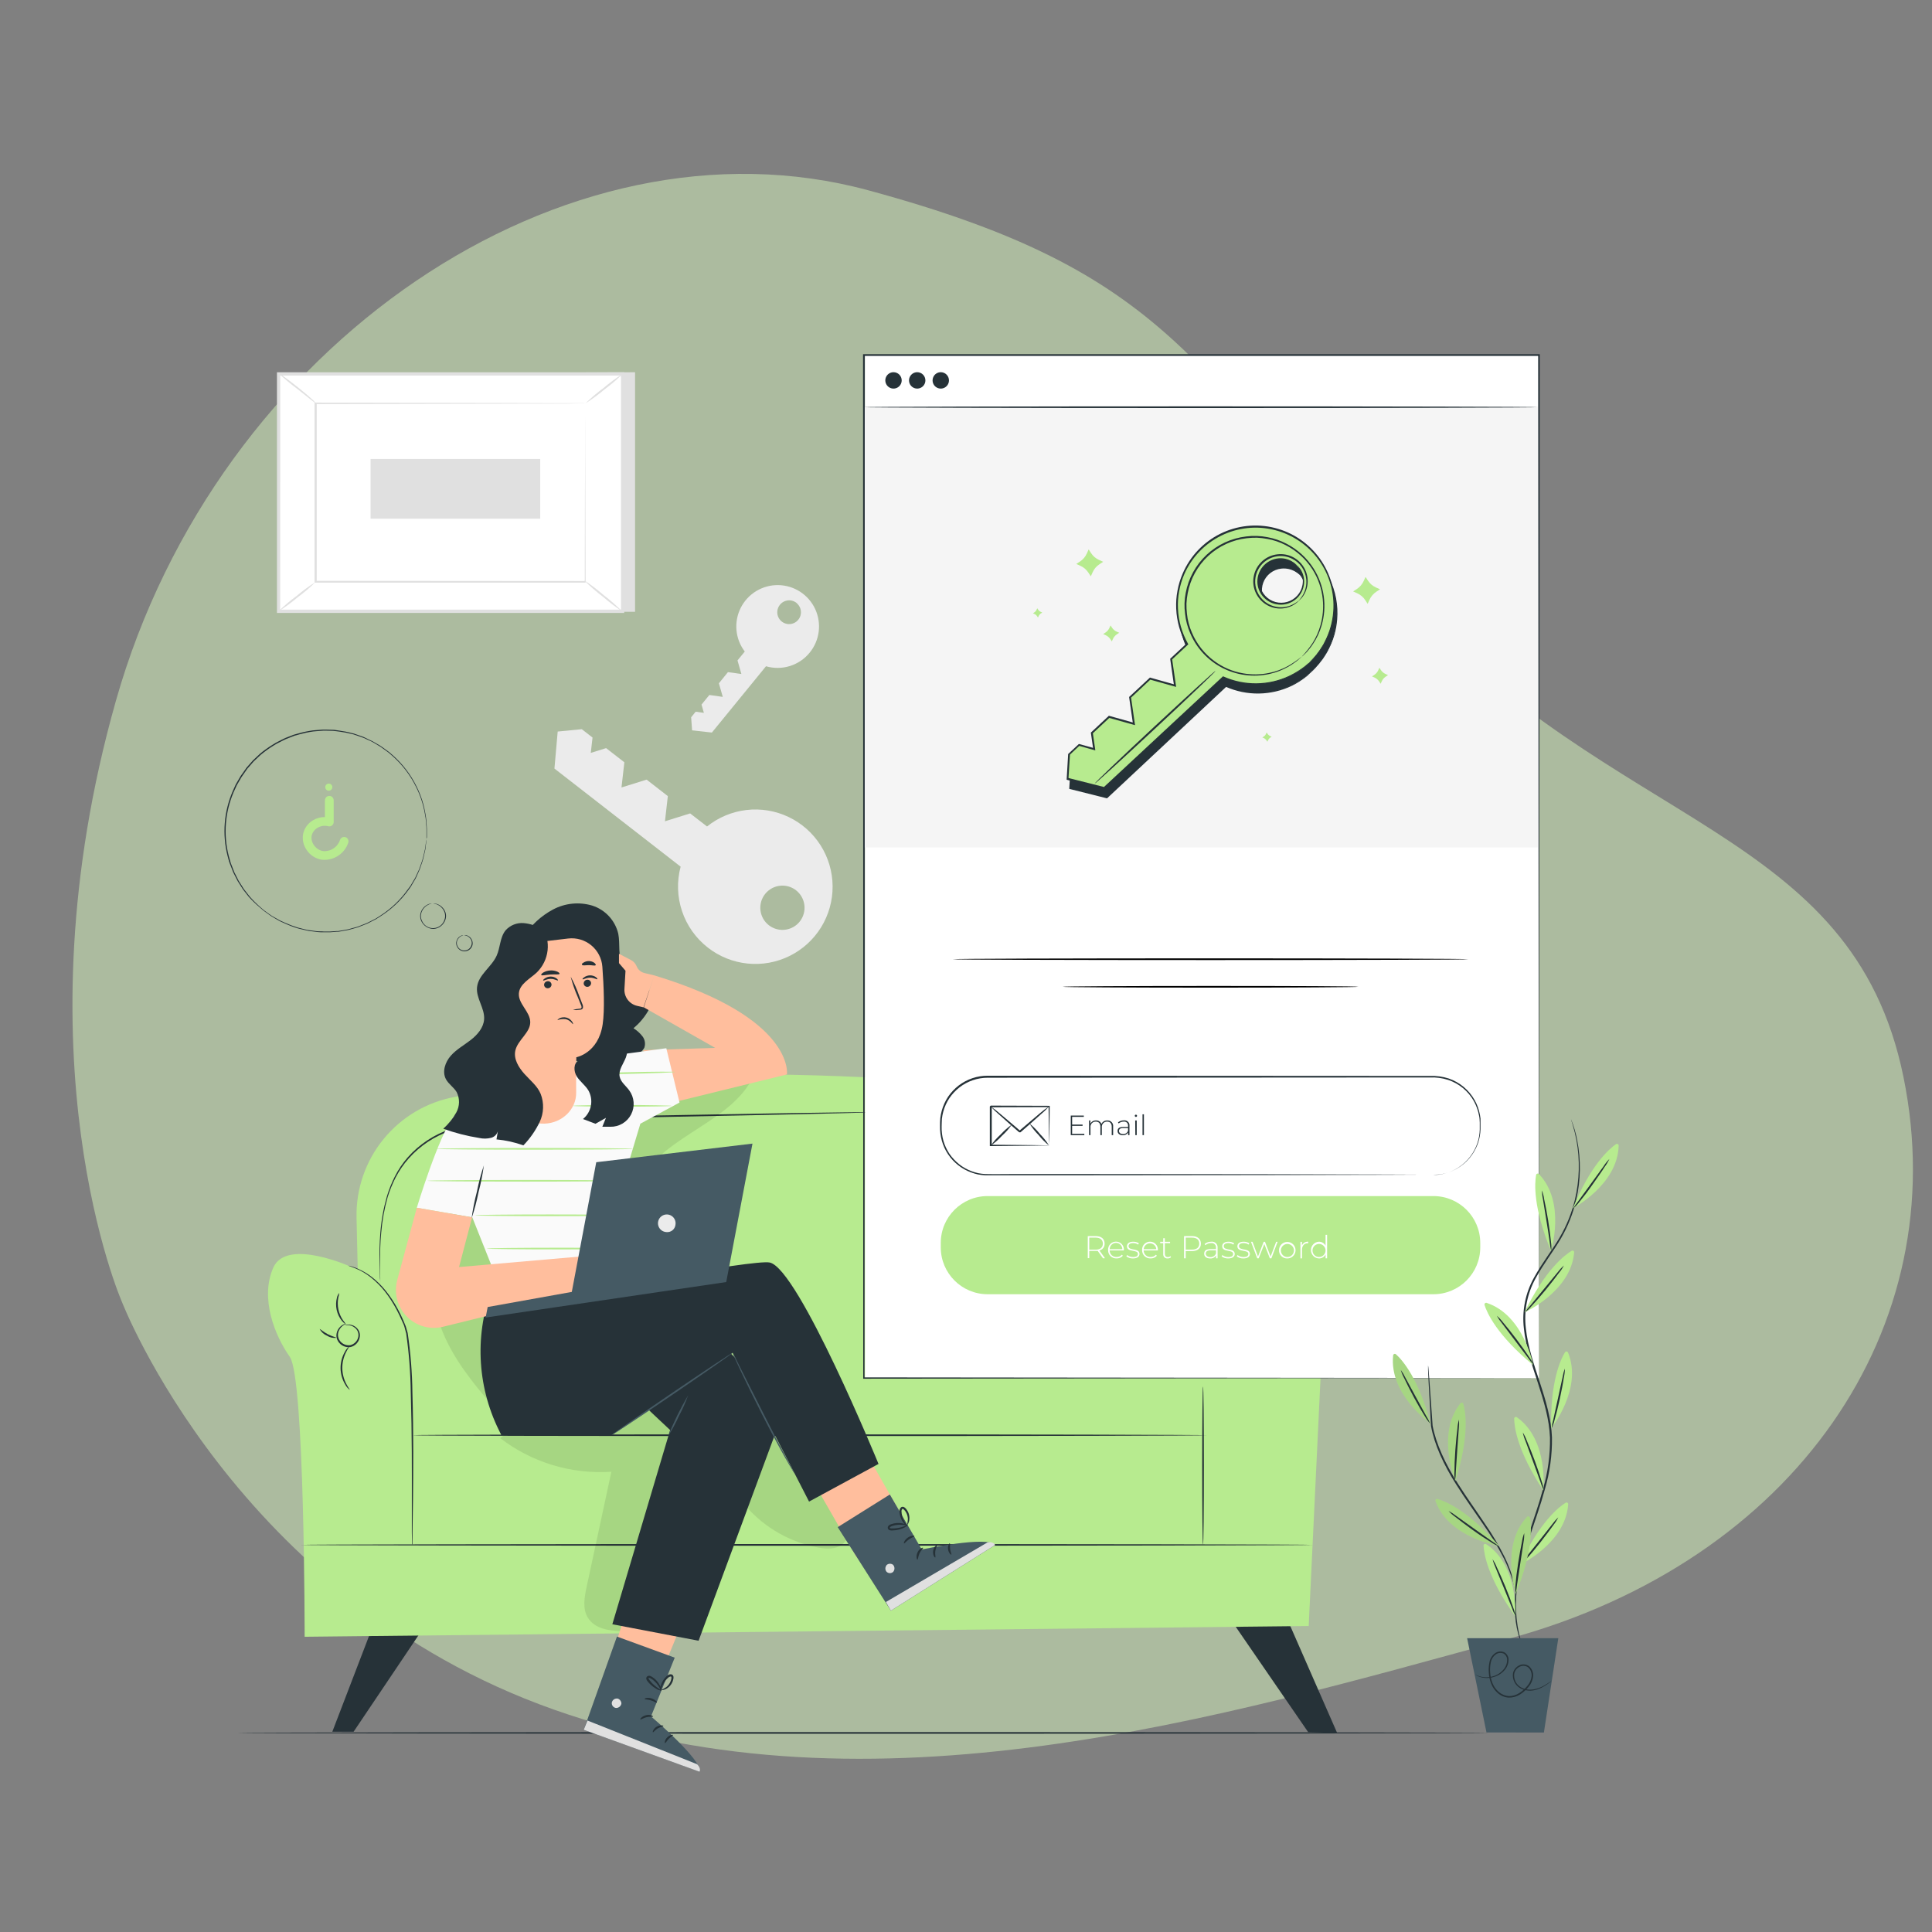 <svg width="240" height="240" viewBox="0 0 240 240" fill="none" xmlns="http://www.w3.org/2000/svg">
<rect x="0" y="0" width="240" height="240" fill="#808080" stroke="none"/>
<path opacity="0.5" d="M15.13 161.687C15.13 161.687 29.246 198.386 68.808 212.374C108.37 226.363 151.884 213.264 187.428 203.571C222.973 193.877 242.796 164.954 236.463 133.823C230.129 102.692 200.56 103.164 174.378 74.311C148.195 45.458 145.608 33.884 107.885 23.645C70.163 13.406 26.972 42.702 14.404 87.033C1.835 131.364 15.13 161.687 15.13 161.687Z" fill="#D9F7BE"/>
<path d="M87.945 117.724C89.368 118.831 91.073 119.514 92.866 119.696C94.659 119.879 96.467 119.552 98.083 118.754C99.699 117.956 101.058 116.719 102.004 115.185C102.949 113.651 103.443 111.881 103.43 110.079C103.416 108.276 102.895 106.515 101.927 104.995C100.958 103.475 99.581 102.258 97.953 101.485C96.325 100.712 94.512 100.412 92.722 100.621C90.932 100.831 89.237 101.54 87.831 102.668L85.731 101.045L82.604 102.023L82.961 98.896L80.325 96.848L77.203 97.822L77.56 94.695L75.293 92.935L73.387 93.527L73.606 91.621L72.272 90.583L69.279 90.875L68.874 95.474L84.551 107.659C84.064 109.485 84.126 111.414 84.73 113.204C85.333 114.994 86.452 116.567 87.945 117.724ZM99.368 114.452C99.035 114.881 98.581 115.202 98.066 115.373C97.55 115.545 96.995 115.56 96.47 115.416C95.946 115.272 95.476 114.976 95.12 114.566C94.764 114.155 94.538 113.648 94.47 113.108C94.402 112.569 94.495 112.022 94.738 111.535C94.981 111.049 95.363 110.646 95.835 110.376C96.307 110.107 96.849 109.984 97.391 110.022C97.933 110.06 98.452 110.258 98.882 110.591C99.457 111.04 99.831 111.698 99.922 112.421C100.013 113.145 99.814 113.875 99.368 114.452Z" fill="#EBEBEB"/>
<path d="M100.581 81.074C101.192 80.327 101.58 79.423 101.702 78.465C101.823 77.508 101.672 76.536 101.266 75.66C100.86 74.784 100.216 74.04 99.407 73.514C98.598 72.988 97.657 72.7 96.692 72.683C95.727 72.667 94.777 72.922 93.951 73.421C93.124 73.919 92.455 74.64 92.019 75.502C91.584 76.363 91.4 77.33 91.488 78.291C91.577 79.252 91.934 80.169 92.519 80.936L91.615 82.039L92.097 83.726L90.427 83.495L89.303 84.882L89.786 86.569L88.119 86.333L87.146 87.526L87.438 88.552L86.42 88.41L85.857 89.103L85.974 90.725L88.432 91.001L95.155 82.765C96.126 83.047 97.158 83.038 98.123 82.737C99.088 82.436 99.943 81.858 100.581 81.074ZM98.959 74.918C99.184 75.103 99.349 75.35 99.434 75.628C99.519 75.907 99.519 76.204 99.435 76.483C99.351 76.761 99.186 77.009 98.961 77.194C98.736 77.379 98.462 77.493 98.172 77.522C97.882 77.551 97.591 77.493 97.334 77.356C97.077 77.219 96.866 77.009 96.729 76.753C96.591 76.496 96.533 76.205 96.561 75.915C96.589 75.625 96.702 75.35 96.887 75.125C97.009 74.972 97.16 74.846 97.332 74.753C97.504 74.659 97.693 74.602 97.887 74.582C98.082 74.563 98.278 74.583 98.465 74.641C98.652 74.698 98.825 74.793 98.975 74.918H98.959Z" fill="#EBEBEB"/>
<path d="M78.89 46.24V75.997H36.145L34.608 46.447L78.89 46.24Z" fill="#E0E0E0"/>
<path d="M34.608 46.447V75.936H77.353V46.447H34.608Z" fill="white"/>
<path d="M77.543 76.14H34.405V46.245H77.543V76.14ZM34.802 75.734H77.138V46.651H34.81L34.802 75.734Z" fill="#E0E0E0"/>
<path d="M72.718 50.109H39.234V72.27H72.718V50.109Z" fill="white"/>
<path d="M72.722 50.109H72.556H72.077L70.244 50.145H63.35L39.247 50.194L39.344 50.097C39.344 56.869 39.344 64.371 39.344 72.258L39.239 72.153L72.726 72.177L72.641 72.258C72.641 65.514 72.673 59.987 72.685 56.135C72.685 54.209 72.685 52.708 72.706 51.674C72.706 51.163 72.706 50.774 72.706 50.502C72.706 50.23 72.706 50.097 72.706 50.097C72.706 50.097 72.706 50.226 72.706 50.502C72.706 50.778 72.706 51.155 72.706 51.658C72.706 52.684 72.706 54.184 72.706 56.118C72.706 59.983 72.734 65.531 72.75 72.294V72.38H72.669H39.182H39.076V72.27C39.076 64.383 39.076 56.881 39.076 50.109V50.011H39.174L63.342 50.06L70.236 50.089H72.057H72.523L72.722 50.109Z" fill="#E0E0E0"/>
<path d="M34.603 46.362C34.867 46.492 35.115 46.652 35.342 46.84C35.779 47.157 36.371 47.603 37.016 48.118C37.661 48.633 38.233 49.119 38.638 49.484C38.867 49.666 39.073 49.876 39.251 50.109C39.21 50.153 38.184 49.298 36.899 48.284C36.094 47.692 35.328 47.05 34.603 46.362Z" fill="#E0E0E0"/>
<path d="M77.349 46.447C76.648 47.136 75.9 47.776 75.11 48.361C74.359 48.998 73.563 49.582 72.73 50.109C73.433 49.419 74.184 48.779 74.977 48.195C75.725 47.557 76.518 46.973 77.349 46.447Z" fill="#E0E0E0"/>
<path d="M77.316 75.94L72.552 72.075L77.316 75.94Z" fill="white"/>
<path d="M72.552 72.075C73.403 72.636 74.216 73.254 74.985 73.925C75.801 74.548 76.574 75.226 77.3 75.952C76.448 75.392 75.635 74.774 74.867 74.103C74.048 73.483 73.274 72.806 72.552 72.075Z" fill="#E0E0E0"/>
<path d="M34.603 75.936C35.3 75.253 36.044 74.62 36.83 74.042C37.574 73.411 38.361 72.832 39.186 72.311C38.493 72.998 37.751 73.632 36.964 74.209C36.219 74.84 35.43 75.417 34.603 75.936Z" fill="#E0E0E0"/>
<path d="M46.035 57.015V64.436H67.106V57.015H46.035Z" fill="#E0E0E0"/>
<path d="M185.005 215.271C185.005 215.328 150.179 215.376 107.227 215.376C64.275 215.376 29.437 215.328 29.437 215.271C29.437 215.214 64.259 215.165 107.227 215.165C150.195 215.165 185.005 215.214 185.005 215.271Z" fill="#263238"/>
<path d="M152.479 200.591L162.515 215.186L166.104 215.271L159.527 200.263L152.479 200.591Z" fill="#263238"/>
<path d="M46.57 201.333L41.282 215.121H43.926L53.16 201.394L46.57 201.333Z" fill="#263238"/>
<path d="M44.291 151.24L44.697 169.083C44.723 170.297 45.216 171.454 46.074 172.313C46.933 173.172 48.089 173.666 49.303 173.693L149.137 175.916C149.765 175.93 150.39 175.818 150.974 175.587C151.559 175.357 152.091 175.011 152.54 174.572C152.989 174.133 153.346 173.608 153.59 173.029C153.833 172.45 153.959 171.828 153.959 171.199V149.707C153.958 146.643 152.849 143.683 150.836 141.373C148.824 139.063 146.044 137.558 143.01 137.136C124.733 134.622 87.049 130.757 56.574 136.248C53.076 136.874 49.917 138.728 47.665 141.476C45.413 144.225 44.217 147.687 44.291 151.24Z" fill="#B7EB8F"/>
<path d="M43.853 157.473C43.853 157.473 35.629 153.665 33.947 157.473C32.264 161.281 34.153 165.952 36.002 168.555C37.852 171.159 37.843 203.324 37.843 203.324L162.572 201.99L164.048 171.062C164.048 171.062 170.029 163.693 169.656 160.518C169.283 157.343 164.234 152.72 158.44 157.461C152.645 162.201 151.14 172.108 151.14 172.108L51.696 172.858C51.696 172.858 52.036 158.945 43.853 157.473Z" fill="#B7EB8F"/>
<path d="M149.879 178.288C149.879 178.345 127.783 178.393 100.532 178.393C73.281 178.393 51.185 178.357 51.185 178.288C51.185 178.219 73.273 178.182 100.532 178.182C127.791 178.182 149.879 178.239 149.879 178.288Z" fill="#263238"/>
<path d="M51.185 191.913C51.18 191.881 51.18 191.848 51.185 191.816C51.185 191.739 51.185 191.642 51.185 191.528C51.185 191.274 51.177 190.905 51.161 190.421C51.161 189.444 51.161 188.061 51.161 186.366C51.161 182.935 51.185 178.195 51.027 172.984C50.996 170.53 50.806 168.081 50.459 165.652C50.386 165.384 50.313 165.117 50.244 164.841C50.175 164.565 50.041 164.334 49.936 164.087C49.721 163.596 49.502 163.126 49.263 162.684C48.831 161.861 48.323 161.08 47.746 160.352C47.265 159.755 46.721 159.212 46.124 158.73C45.671 158.369 45.184 158.054 44.669 157.789C44.22 157.582 43.761 157.398 43.294 157.238H43.387L43.667 157.315C44.025 157.417 44.372 157.553 44.705 157.72C45.235 157.971 45.735 158.28 46.197 158.641C46.806 159.119 47.361 159.663 47.852 160.263C48.445 160.992 48.966 161.777 49.409 162.607C49.656 163.053 49.879 163.523 50.098 164.018C50.208 164.265 50.309 164.521 50.41 164.776L50.642 165.587C51.004 168.027 51.2 170.489 51.23 172.955C51.388 178.187 51.335 182.927 51.303 186.358C51.278 188.057 51.258 189.44 51.246 190.413C51.246 190.879 51.246 191.248 51.246 191.52V191.804C51.185 191.877 51.185 191.913 51.185 191.913Z" fill="#263238"/>
<path d="M42.884 164.65C42.981 164.584 43.095 164.549 43.213 164.549C43.539 164.524 43.863 164.615 44.129 164.805C44.316 164.935 44.469 165.109 44.575 165.311C44.696 165.549 44.738 165.819 44.693 166.082C44.648 166.385 44.514 166.667 44.306 166.891C44.098 167.116 43.827 167.272 43.529 167.339C43.228 167.382 42.922 167.335 42.648 167.205C42.373 167.074 42.144 166.866 41.988 166.605C41.851 166.378 41.782 166.116 41.789 165.851C41.804 165.572 41.893 165.302 42.048 165.069C42.203 164.837 42.417 164.65 42.669 164.529C42.773 164.473 42.888 164.444 43.006 164.444C43.006 164.464 42.888 164.492 42.706 164.602C42.451 164.76 42.246 164.988 42.118 165.259C42.021 165.449 41.975 165.66 41.984 165.873C41.992 166.086 42.055 166.293 42.166 166.475C42.305 166.698 42.505 166.875 42.743 166.987C42.98 167.098 43.245 167.139 43.505 167.104C43.759 167.044 43.99 166.912 44.169 166.722C44.349 166.532 44.469 166.294 44.514 166.037C44.55 165.826 44.526 165.608 44.444 165.409C44.362 165.211 44.226 165.039 44.052 164.914C43.821 164.73 43.536 164.626 43.241 164.618C43.006 164.63 42.888 164.671 42.884 164.65Z" fill="#263238"/>
<path d="M43.448 172.655C43.211 172.48 43.019 172.252 42.884 171.99C42.514 171.38 42.314 170.683 42.306 169.969C42.297 169.256 42.48 168.553 42.836 167.935C42.965 167.67 43.152 167.437 43.383 167.254C43.411 167.278 43.2 167.534 42.977 168.004C42.673 168.613 42.517 169.286 42.523 169.967C42.534 170.648 42.705 171.318 43.022 171.921C43.257 172.384 43.48 172.635 43.448 172.655Z" fill="#263238"/>
<path d="M42.142 160.616C42.12 160.822 42.079 161.025 42.02 161.224C41.843 162.194 42.055 163.196 42.612 164.01C42.744 164.169 42.864 164.337 42.973 164.513C42.973 164.513 42.746 164.399 42.491 164.107C42.162 163.705 41.933 163.231 41.823 162.723C41.713 162.216 41.725 161.689 41.858 161.187C41.904 160.976 42.001 160.779 42.142 160.616Z" fill="#263238"/>
<path d="M39.713 165.1C39.762 165.06 40.139 165.441 40.715 165.737C41.29 166.033 41.813 166.143 41.805 166.191C41.39 166.245 40.969 166.15 40.617 165.924C40.23 165.762 39.91 165.471 39.713 165.1Z" fill="#263238"/>
<path d="M163.05 191.913C163.05 191.97 134.92 192.019 100.22 192.019C65.52 192.019 37.398 191.97 37.398 191.913C37.398 191.856 65.524 191.808 100.252 191.808C134.981 191.808 163.05 191.852 163.05 191.913Z" fill="#263238"/>
<path d="M149.445 172.225C149.506 172.225 149.551 176.629 149.551 182.059C149.551 187.489 149.506 191.901 149.445 191.901C149.384 191.901 149.34 187.497 149.34 182.059C149.34 176.621 149.389 172.225 149.445 172.225Z" fill="#263238"/>
<path d="M107.795 138.199H107.6L107.033 138.219L104.855 138.28L96.834 138.466L70.378 138.998C67.795 139.058 65.269 139.05 62.844 139.212C60.508 139.313 58.198 139.734 55.978 140.465C53.976 141.138 52.183 142.322 50.78 143.9C50.143 144.613 49.598 145.404 49.157 146.252C48.756 147.033 48.423 147.847 48.164 148.685C47.747 150.142 47.476 151.636 47.353 153.146C47.227 154.484 47.215 155.64 47.207 156.589C47.199 157.538 47.207 158.268 47.235 158.766C47.235 159.01 47.235 159.196 47.235 159.334C47.235 159.472 47.235 159.529 47.235 159.529C47.235 159.529 47.235 159.464 47.235 159.334C47.235 159.204 47.235 159.01 47.203 158.766C47.179 158.272 47.146 157.55 47.138 156.589C47.13 155.628 47.138 154.48 47.248 153.134C47.367 151.609 47.639 150.099 48.059 148.628C48.315 147.775 48.646 146.946 49.048 146.151C49.484 145.285 50.03 144.478 50.67 143.75C52.093 142.148 53.91 140.945 55.942 140.263C58.169 139.519 60.489 139.089 62.836 138.985C65.269 138.823 67.799 138.827 70.382 138.766L96.842 138.296L104.859 138.178L107.041 138.154H107.608L107.795 138.199Z" fill="#263238"/>
<path d="M75.865 152.092C75.865 152.092 75.731 152.157 75.524 152.315C75.232 152.539 75.013 152.845 74.895 153.195C74.801 153.444 74.772 153.713 74.811 153.976C74.85 154.239 74.956 154.488 75.118 154.699C75.302 154.977 75.566 155.191 75.875 155.313C76.184 155.436 76.524 155.46 76.847 155.383C77.171 155.306 77.463 155.131 77.684 154.883C77.905 154.634 78.044 154.324 78.083 153.994C78.132 153.731 78.114 153.461 78.031 153.208C77.947 152.955 77.8 152.727 77.604 152.546C77.341 152.289 77.008 152.115 76.647 152.047C76.392 152.002 76.242 152.019 76.242 152.002C76.371 151.955 76.511 151.942 76.647 151.966C76.978 152.004 77.293 152.129 77.56 152.327C77.827 152.526 78.037 152.792 78.168 153.097C78.287 153.393 78.32 153.717 78.261 154.03C78.209 154.393 78.049 154.732 77.801 155.002C77.554 155.273 77.231 155.463 76.874 155.548C76.517 155.633 76.143 155.609 75.801 155.478C75.458 155.348 75.162 155.117 74.952 154.817C74.76 154.564 74.643 154.261 74.616 153.945C74.597 153.669 74.64 153.392 74.741 153.134C74.88 152.766 75.133 152.451 75.463 152.238C75.582 152.154 75.72 152.104 75.865 152.092Z" fill="#263238"/>
<path d="M74.157 162.599C74.003 162.208 73.9 161.799 73.849 161.382C73.651 160.392 73.674 159.37 73.914 158.389C74.174 157.396 74.798 156.536 75.662 155.98C75.923 155.819 76.21 155.702 76.509 155.636C76.617 155.602 76.73 155.591 76.842 155.603C76.456 155.727 76.086 155.896 75.739 156.106C74.94 156.671 74.366 157.5 74.117 158.446C73.888 159.4 73.847 160.388 73.995 161.358C74.093 162.128 74.19 162.59 74.157 162.599Z" fill="#263238"/>
<path d="M75.633 145.847C75.418 146.133 75.219 146.43 75.037 146.739C74.626 147.498 74.504 148.381 74.696 149.222C74.888 150.064 75.38 150.807 76.079 151.313C76.378 151.514 76.688 151.697 77.008 151.86C76.908 151.86 76.808 151.839 76.716 151.8C76.461 151.71 76.218 151.587 75.994 151.435C75.229 150.935 74.688 150.158 74.484 149.266C74.281 148.375 74.431 147.44 74.903 146.658C75.04 146.423 75.206 146.208 75.398 146.017C75.536 145.875 75.625 145.818 75.633 145.847Z" fill="#263238"/>
<path d="M75.26 153.957C74.519 154.081 73.785 154.246 73.062 154.452C72.362 154.726 71.677 155.037 71.011 155.384C72.183 154.365 73.711 153.852 75.26 153.957Z" fill="#263238"/>
<g opacity="0.3">
<path opacity="0.3" d="M62.158 178.669C66.095 181.686 70.997 183.164 75.946 182.826C74.918 187.592 73.894 192.359 72.872 197.128C72.6 198.397 72.345 199.813 73.01 200.932C73.942 202.501 76.112 202.655 77.937 202.631C79.964 202.603 82.081 202.554 83.882 201.613C86.432 200.283 87.803 197.461 88.793 194.76C89.782 192.059 90.638 189.164 92.673 187.132C95.01 189.795 98.173 191.595 101.655 192.246C102.669 192.432 103.821 192.489 104.632 191.84C105.443 191.191 105.674 190.048 105.467 189.042C105.197 188.051 104.748 187.118 104.141 186.289L98.204 177.084C97.394 175.839 96.526 174.525 95.167 173.933C94.101 173.466 92.892 173.527 91.733 173.58C82.04 174.144 72.42 175.598 62.994 177.923" fill="black"/>
</g>
<g opacity="0.3">
<path opacity="0.3" d="M93.878 133.032C91.477 139.375 82.523 140.83 79.364 146.82C76.254 152.757 80.11 160.607 76.907 166.512C75.719 168.693 73.663 170.319 72.519 172.517C71.741 173.993 71.339 175.761 70.086 176.852C68.618 178.13 66.343 178.105 64.579 177.278C62.815 176.451 61.461 174.967 60.204 173.478C57.852 170.689 55.642 167.671 54.526 164.188C52.637 158.199 54.372 151.422 58.176 146.418C61.98 141.414 67.612 138.036 73.561 136.013C79.51 133.989 85.804 133.227 92.061 132.639" fill="black"/>
</g>
<path d="M65.046 116.354C65.954 114.937 67.211 113.777 68.695 112.984C70.19 112.188 71.938 112.012 73.561 112.493C74.359 112.746 75.078 113.202 75.646 113.816C76.215 114.431 76.614 115.182 76.805 115.997C77.061 117.298 76.712 118.75 77.385 119.894C78.156 121.208 80.017 121.621 80.674 123C80.847 123.427 80.918 123.888 80.884 124.347C80.85 124.806 80.71 125.252 80.475 125.648C80.003 126.437 79.401 127.142 78.695 127.732C79.12 127.998 79.496 128.336 79.806 128.73C79.96 128.928 80.062 129.162 80.103 129.41C80.144 129.658 80.123 129.912 80.041 130.149C79.777 130.619 79.341 130.967 78.825 131.122C76.559 132.077 74.055 132.312 71.651 131.796C71.011 131.658 70.277 131.483 69.749 131.873" fill="#263238"/>
<path d="M81.278 121.167L79.977 125.137L88.841 130.17L79.92 130.457L80.585 137.688L97.758 133.47C97.758 133.47 98.788 126.467 81.278 121.167L80.062 120.875C79.842 120.824 79.639 120.72 79.469 120.572C79.298 120.424 79.166 120.237 79.085 120.028C78.945 119.686 78.686 119.408 78.355 119.245L76.891 118.483V119.642L77.702 120.587L77.572 122.83C77.538 123.31 77.676 123.787 77.961 124.175C78.246 124.562 78.66 124.836 79.129 124.947L79.94 125.137" fill="#FFBE9D"/>
<path d="M61.858 135.522C61.505 135.522 58.233 136.333 56.359 138.702C54.486 141.07 51.777 150.032 51.777 150.032L58.671 151.224L61.647 158.697C61.647 158.697 79.267 156.39 78.33 155.453C77.425 154.62 76.477 153.834 75.492 153.097L79.547 139.59L84.413 136.962L82.771 130.214L72.969 131.54L61.858 135.522Z" fill="#FAFAFA"/>
<path d="M78.703 142.712C78.703 142.769 73.209 142.817 66.436 142.817C59.664 142.817 54.166 142.769 54.166 142.712C54.166 142.655 59.66 142.607 66.436 142.607C73.213 142.607 78.703 142.655 78.703 142.712Z" fill="#B7EB8F"/>
<path d="M77.604 146.682C77.604 146.739 72.11 146.788 65.338 146.788C58.565 146.788 53.067 146.739 53.067 146.682C53.067 146.625 58.557 146.577 65.338 146.577C72.118 146.577 77.604 146.625 77.604 146.682Z" fill="#B7EB8F"/>
<path d="M77.604 150.968C77.604 151.029 73.444 151.078 68.31 151.078C63.176 151.078 59.02 151.029 59.02 150.968C59.02 150.908 63.18 150.863 68.31 150.863C73.44 150.863 77.604 150.912 77.604 150.968Z" fill="#B7EB8F"/>
<path d="M79.028 155.1C79.028 155.157 74.867 155.206 69.737 155.206C64.608 155.206 60.447 155.157 60.447 155.1C60.447 155.044 64.604 154.995 69.737 154.995C74.871 154.995 79.028 155.04 79.028 155.1Z" fill="#B7EB8F"/>
<path d="M83.427 137.371C83.427 137.432 80.678 137.477 77.292 137.477C73.906 137.477 71.153 137.432 71.153 137.371C71.153 137.311 73.898 137.266 77.292 137.266C80.686 137.266 83.427 137.331 83.427 137.371Z" fill="#B7EB8F"/>
<path d="M83.874 133.162C83.874 133.223 81.136 133.333 77.763 133.41C74.389 133.487 71.643 133.507 71.643 133.45C71.643 133.393 74.376 133.28 77.754 133.199C81.132 133.118 83.874 133.105 83.874 133.162Z" fill="#B7EB8F"/>
<path d="M60.106 144.772C59.956 145.891 59.735 146.998 59.446 148.089C59.225 149.197 58.936 150.29 58.582 151.362C58.733 150.244 58.952 149.136 59.239 148.045C59.457 146.936 59.747 145.843 60.106 144.772Z" fill="#263238"/>
<path d="M79.287 195.405L74.153 211.597L80.342 212.221L86.157 198.15L79.287 195.405Z" fill="#FFBE9D"/>
<path d="M83.817 205.92L80.869 213.219C80.869 213.219 87.308 218.673 86.895 220.076L72.515 214.882L76.639 203.3L83.817 205.92Z" fill="#455A64"/>
<path d="M76.647 210.997C76.494 210.989 76.343 211.038 76.223 211.134C76.103 211.231 76.023 211.368 75.999 211.52C75.984 211.673 76.03 211.825 76.125 211.946C76.22 212.067 76.357 212.146 76.509 212.169C76.672 212.177 76.832 212.124 76.958 212.022C77.085 211.919 77.169 211.774 77.195 211.613C77.195 211.305 76.891 210.952 76.587 210.997" fill="#E0E0E0"/>
<path d="M72.515 214.882L72.977 213.73L86.595 219.156C86.595 219.156 87.134 219.663 86.895 220.088L72.515 214.882Z" fill="#E0E0E0"/>
<path d="M81.128 213.243C81.1 213.312 80.723 213.219 80.317 213.316C79.912 213.414 79.6 213.649 79.547 213.596C79.494 213.543 79.741 213.191 80.26 213.065C80.779 212.939 81.165 213.182 81.128 213.243Z" fill="#263238"/>
<path d="M82.41 214.411C82.41 214.488 82.053 214.496 81.708 214.707C81.363 214.918 81.193 215.19 81.112 215.19C81.031 215.19 81.14 214.748 81.574 214.496C82.008 214.245 82.434 214.346 82.41 214.411Z" fill="#263238"/>
<path d="M82.612 216.528C82.543 216.528 82.572 216.122 82.892 215.814C83.213 215.506 83.598 215.461 83.606 215.53C83.614 215.599 83.334 215.733 83.079 215.997C82.823 216.26 82.685 216.548 82.612 216.528Z" fill="#263238"/>
<path d="M81.599 211.504C81.546 211.556 81.258 211.341 80.852 211.224C80.447 211.106 80.09 211.122 80.074 211.049C80.058 210.976 80.451 210.83 80.925 210.976C81.4 211.122 81.668 211.459 81.599 211.504Z" fill="#263238"/>
<path d="M82.183 210.015C81.924 209.993 81.676 209.902 81.465 209.752C81.221 209.612 80.996 209.442 80.796 209.245C80.673 209.132 80.561 209.008 80.459 208.876C80.395 208.802 80.343 208.718 80.305 208.628C80.277 208.562 80.271 208.488 80.29 208.418C80.308 208.349 80.349 208.287 80.406 208.243C80.459 208.207 80.52 208.184 80.583 208.175C80.647 208.167 80.711 208.173 80.772 208.195C80.863 208.228 80.95 208.273 81.031 208.328C81.176 208.421 81.311 208.527 81.436 208.645C81.64 208.843 81.811 209.071 81.943 209.322C82.088 209.54 82.162 209.798 82.154 210.06C82.114 210.06 82.033 209.792 81.785 209.415C81.642 209.196 81.47 208.997 81.274 208.823C81.161 208.718 81.037 208.624 80.905 208.543C80.767 208.45 80.638 208.401 80.577 208.454C80.516 208.507 80.548 208.487 80.577 208.539C80.609 208.605 80.648 208.666 80.694 208.722C80.788 208.846 80.888 208.965 80.995 209.079C81.179 209.269 81.38 209.442 81.595 209.598C81.8 209.723 81.997 209.862 82.183 210.015Z" fill="#263238"/>
<path d="M82.053 210.084C81.991 209.829 82.014 209.56 82.118 209.318C82.251 208.884 82.502 208.495 82.844 208.195C82.916 208.114 83.009 208.054 83.112 208.019C83.215 207.984 83.325 207.976 83.432 207.996C83.495 208.021 83.551 208.064 83.592 208.119C83.632 208.174 83.657 208.24 83.663 208.308C83.67 208.406 83.662 208.505 83.638 208.6C83.606 208.769 83.547 208.932 83.464 209.083C83.328 209.338 83.13 209.556 82.888 209.715C82.483 209.987 82.146 209.967 82.15 209.938C82.367 209.828 82.577 209.705 82.779 209.569C82.978 209.408 83.141 209.204 83.253 208.973C83.316 208.845 83.363 208.708 83.391 208.568C83.424 208.41 83.411 208.264 83.347 208.259C83.282 208.255 83.111 208.304 83.01 208.405C82.893 208.503 82.786 208.612 82.689 208.73C82.525 208.934 82.388 209.159 82.284 209.399C82.118 209.796 82.097 210.088 82.053 210.084Z" fill="#263238"/>
<path d="M98.772 180.161L106.436 193.483L112.706 189.46L105.009 175.936L98.772 180.161Z" fill="#FFBE9D"/>
<path d="M110.54 185.652L114.502 192.481C114.502 192.481 122.758 190.745 123.614 191.933L110.67 200.084L104.064 189.707L110.54 185.652Z" fill="#455A64"/>
<path d="M110.143 194.431C110.04 194.545 109.983 194.694 109.983 194.847C109.983 195.001 110.04 195.149 110.143 195.263C110.254 195.364 110.398 195.42 110.548 195.42C110.699 195.42 110.843 195.364 110.954 195.263C111.06 195.139 111.117 194.98 111.113 194.817C111.11 194.654 111.046 194.498 110.934 194.379C110.805 194.282 110.644 194.239 110.484 194.258C110.324 194.277 110.177 194.356 110.074 194.48" fill="#E0E0E0"/>
<path d="M110.67 200.076L110.046 199.006L122.689 191.593C122.689 191.593 123.423 191.479 123.614 191.925L110.67 200.076Z" fill="#E0E0E0"/>
<path d="M114.668 192.274C114.705 192.339 114.409 192.566 114.226 192.963C114.044 193.361 114.044 193.734 113.971 193.746C113.898 193.758 113.76 193.341 113.971 192.854C114.182 192.367 114.644 192.205 114.668 192.274Z" fill="#263238"/>
<path d="M116.38 191.978C116.432 192.031 116.226 192.311 116.181 192.716C116.136 193.122 116.25 193.438 116.181 193.474C116.112 193.511 115.853 193.182 115.917 192.663C115.982 192.144 116.339 191.921 116.38 191.978Z" fill="#263238"/>
<path d="M118.176 193.118C118.123 193.17 117.839 192.911 117.771 192.461C117.702 192.011 117.925 191.69 117.985 191.723C118.046 191.755 117.985 192.059 118.03 192.428C118.075 192.797 118.233 193.073 118.176 193.118Z" fill="#263238"/>
<path d="M113.594 190.818C113.594 190.895 113.257 190.989 112.917 191.224C112.576 191.459 112.369 191.759 112.3 191.727C112.231 191.694 112.361 191.297 112.767 191.009C113.172 190.721 113.594 190.749 113.594 190.818Z" fill="#263238"/>
<path d="M112.771 189.46C112.771 189.484 112.564 189.683 112.122 189.865C111.86 189.968 111.588 190.042 111.311 190.084C111.145 190.105 110.979 190.117 110.812 190.121C110.714 190.124 110.615 190.113 110.52 190.088C110.451 190.07 110.39 190.028 110.346 189.971C110.303 189.914 110.28 189.844 110.281 189.772C110.284 189.708 110.303 189.645 110.335 189.589C110.368 189.534 110.413 189.486 110.467 189.452C110.55 189.401 110.638 189.362 110.731 189.334C111.16 189.187 111.619 189.152 112.065 189.233C112.543 189.322 112.795 189.496 112.779 189.521C112.762 189.545 112.495 189.452 112.045 189.415C111.782 189.396 111.518 189.409 111.258 189.456C111.108 189.483 110.96 189.522 110.816 189.573C110.654 189.626 110.536 189.699 110.54 189.78C110.544 189.861 110.54 189.821 110.601 189.845C110.671 189.861 110.744 189.868 110.816 189.865C111.236 189.871 111.655 189.812 112.057 189.691C112.289 189.596 112.527 189.519 112.771 189.46Z" fill="#263238"/>
<path d="M112.746 189.602C112.746 189.626 112.462 189.476 112.178 189.083C112.016 188.85 111.895 188.591 111.822 188.316C111.778 188.154 111.749 187.989 111.736 187.822C111.718 187.714 111.728 187.603 111.765 187.5C111.802 187.397 111.865 187.305 111.947 187.234C112.004 187.198 112.07 187.178 112.138 187.178C112.205 187.178 112.271 187.198 112.329 187.234C112.41 187.288 112.484 187.353 112.548 187.428C112.659 187.561 112.752 187.708 112.823 187.866C112.939 188.132 112.987 188.421 112.965 188.71C112.925 189.204 112.71 189.448 112.689 189.427C112.734 189.189 112.765 188.948 112.783 188.706C112.778 188.45 112.717 188.198 112.604 187.968C112.54 187.833 112.457 187.709 112.357 187.599C112.251 187.477 112.13 187.396 112.085 187.444C112.045 187.493 112.015 187.549 111.999 187.61C111.983 187.671 111.981 187.735 111.992 187.797C111.999 187.95 112.02 188.102 112.053 188.251C112.112 188.506 112.208 188.75 112.337 188.977C112.556 189.375 112.775 189.569 112.746 189.602Z" fill="#263238"/>
<path d="M75.958 178.288L91.011 168.053L100.504 186.532L109.133 181.856C109.133 181.856 99.194 157.607 95.625 156.836C93.626 156.398 70.698 160.774 70.698 160.774L68.136 159.488L61.647 158.697L61.242 159.748C60.109 162.616 59.588 165.689 59.713 168.77C59.837 171.851 60.604 174.872 61.964 177.639L62.28 178.284L75.958 178.288Z" fill="#263238"/>
<path d="M70.674 165.482C70.788 165.989 83.245 177.647 83.245 177.647L76.067 201.771L86.781 203.819L97.539 174.76L77.876 155.47L68.878 159.229L70.674 165.482Z" fill="#263238"/>
<path d="M91.011 168.049C91.043 168.097 87.698 170.425 83.545 173.251C79.393 176.078 75.994 178.328 75.958 178.288C75.921 178.247 79.267 175.908 83.423 173.081C87.58 170.255 90.974 168 91.011 168.049Z" fill="#455A64"/>
<path d="M98.736 183.085C98.597 182.912 98.475 182.726 98.371 182.53C98.148 182.165 97.84 181.625 97.462 180.96C96.712 179.626 95.715 177.761 94.66 175.689C93.606 173.616 92.673 171.706 92.02 170.324C91.692 169.63 91.432 169.066 91.258 168.677C91.156 168.48 91.073 168.274 91.011 168.061C91.133 168.246 91.242 168.44 91.335 168.641L92.146 170.263C92.852 171.662 93.797 173.531 94.839 175.603C95.881 177.676 96.866 179.557 97.584 180.908C97.929 181.56 98.217 182.1 98.436 182.509C98.55 182.693 98.651 182.886 98.736 183.085Z" fill="#455A64"/>
<path d="M85.479 173.333C85.159 174.222 84.775 175.087 84.328 175.92C83.942 176.781 83.493 177.614 82.986 178.41C83.69 176.658 84.523 174.961 85.479 173.333Z" fill="#455A64"/>
<path d="M51.777 150.032L49.344 159.018C49.03 160.18 49.175 161.419 49.749 162.477C50.24 163.387 51.015 164.11 51.957 164.536C52.898 164.961 53.954 165.066 54.96 164.833L74.243 160.084L72.215 156.078L57.024 157.396L58.647 151.224L51.777 150.032Z" fill="#FFBE9D"/>
<path d="M60.329 163.669L60.581 162.363L71.031 160.486L74.068 144.375L93.476 142.063L90.216 159.261L60.329 163.669Z" fill="#455A64"/>
<path d="M82.783 153.053C82.56 153.043 82.345 152.965 82.167 152.83C81.99 152.694 81.858 152.508 81.789 152.296C81.72 152.083 81.718 151.855 81.783 151.641C81.848 151.427 81.976 151.238 82.152 151.1C82.327 150.961 82.54 150.88 82.763 150.866C82.986 150.852 83.208 150.907 83.399 151.023C83.59 151.139 83.74 151.31 83.831 151.514C83.922 151.718 83.948 151.945 83.906 152.165C83.874 152.431 83.737 152.673 83.527 152.84C83.317 153.006 83.049 153.082 82.783 153.053Z" fill="#EBEBEB"/>
<path d="M63.168 117.461L63.205 118.625L63.642 136.062C63.695 138.089 65.475 139.655 67.641 139.582C69.831 139.513 71.591 137.797 71.574 135.749C71.554 133.604 71.574 131.341 71.574 131.341C71.574 131.341 74.336 130.851 74.867 127.234C75.131 125.437 75.005 122.493 74.827 120.088C74.789 119.576 74.647 119.076 74.411 118.619C74.174 118.162 73.848 117.758 73.451 117.431C73.055 117.103 72.596 116.86 72.103 116.714C71.609 116.569 71.092 116.525 70.581 116.585L63.168 117.461Z" fill="#FFBE9D"/>
<path d="M73.428 122.112C73.43 122.233 73.385 122.35 73.302 122.438C73.22 122.527 73.106 122.58 72.986 122.586C72.927 122.591 72.869 122.585 72.813 122.567C72.758 122.549 72.706 122.521 72.662 122.483C72.617 122.445 72.581 122.399 72.554 122.347C72.528 122.296 72.512 122.239 72.507 122.181C72.505 122.06 72.549 121.944 72.631 121.856C72.712 121.767 72.825 121.714 72.945 121.706C73.063 121.696 73.18 121.733 73.27 121.809C73.361 121.885 73.417 121.994 73.428 122.112Z" fill="#263238"/>
<path d="M74.206 121.641C74.149 121.702 73.801 121.447 73.298 121.451C72.795 121.455 72.438 121.714 72.381 121.654C72.325 121.593 72.414 121.516 72.572 121.398C72.785 121.247 73.04 121.165 73.302 121.163C73.561 121.16 73.815 121.238 74.028 121.386C74.182 121.516 74.235 121.613 74.206 121.641Z" fill="#263238"/>
<path d="M68.513 122.29C68.516 122.412 68.472 122.529 68.389 122.618C68.306 122.707 68.192 122.76 68.071 122.765C67.953 122.775 67.836 122.738 67.746 122.662C67.655 122.586 67.599 122.477 67.588 122.359C67.586 122.239 67.631 122.122 67.713 122.034C67.796 121.946 67.91 121.894 68.03 121.889C68.088 121.883 68.147 121.889 68.203 121.906C68.258 121.924 68.31 121.952 68.355 121.989C68.4 122.026 68.437 122.072 68.464 122.124C68.491 122.176 68.508 122.232 68.513 122.29Z" fill="#263238"/>
<path d="M69.312 121.792C69.255 121.852 68.906 121.597 68.403 121.601C67.9 121.605 67.543 121.865 67.487 121.804C67.43 121.743 67.515 121.666 67.673 121.548C67.888 121.397 68.144 121.315 68.407 121.313C68.665 121.311 68.918 121.389 69.129 121.536C69.283 121.654 69.34 121.763 69.312 121.792Z" fill="#263238"/>
<path d="M71.161 125.461C71.424 125.377 71.696 125.325 71.972 125.307C72.102 125.307 72.219 125.267 72.239 125.178C72.249 125.047 72.218 124.917 72.15 124.805L71.765 123.839C71.406 123.023 71.113 122.18 70.889 121.317C71.315 122.096 71.674 122.91 71.964 123.75L72.337 124.719C72.417 124.872 72.443 125.048 72.41 125.218C72.391 125.263 72.363 125.304 72.328 125.337C72.292 125.37 72.249 125.394 72.203 125.409C72.131 125.428 72.058 125.439 71.984 125.441C71.712 125.484 71.435 125.49 71.161 125.461Z" fill="#263238"/>
<path d="M71.574 131.354C69.871 131.408 68.186 130.987 66.708 130.137C66.708 130.137 67.925 132.603 71.517 132.221L71.574 131.354Z" fill="#FFBE9D"/>
<path d="M69.51 120.968C69.458 121.102 68.963 121.017 68.375 121.058C67.787 121.098 67.308 121.24 67.235 121.114C67.203 121.053 67.292 120.932 67.487 120.81C67.747 120.657 68.041 120.57 68.342 120.555C68.643 120.532 68.944 120.581 69.222 120.697C69.433 120.794 69.535 120.908 69.51 120.968Z" fill="#263238"/>
<path d="M73.999 119.894C73.91 120.007 73.565 119.894 73.156 119.894C72.746 119.894 72.394 119.979 72.312 119.861C72.231 119.744 72.312 119.691 72.479 119.581C72.683 119.45 72.921 119.382 73.164 119.387C73.407 119.392 73.643 119.47 73.841 119.61C73.987 119.74 74.036 119.857 73.999 119.894Z" fill="#263238"/>
<path d="M71.108 127.266C70.962 127.289 70.812 127.274 70.674 127.221L70.269 127.108C70.155 127.071 70.029 127.019 69.887 126.966C69.745 126.927 69.616 126.85 69.514 126.743C69.429 126.633 69.445 126.439 69.64 126.264C69.775 126.166 69.932 126.101 70.097 126.075C70.262 126.05 70.431 126.064 70.59 126.117C70.748 126.169 70.892 126.259 71.009 126.379C71.126 126.498 71.213 126.644 71.262 126.804C71.347 127.059 71.242 127.229 71.108 127.266Z" fill="#FFBE9D"/>
<path d="M71.177 127.221C71.128 127.258 70.885 126.759 70.301 126.609C69.944 126.558 69.58 126.598 69.243 126.727C69.243 126.727 69.308 126.597 69.506 126.495C69.769 126.365 70.07 126.333 70.354 126.406C70.639 126.478 70.888 126.651 71.055 126.893C71.181 127.075 71.201 127.213 71.177 127.221Z" fill="#263238"/>
<path d="M67.345 115.117C67.902 115.995 68.141 117.038 68.022 118.071C67.903 119.104 67.434 120.065 66.692 120.794C65.828 121.605 64.543 122.225 64.457 123.401C64.36 124.703 65.869 125.676 65.869 126.982C65.869 128.288 64.324 129.18 64.02 130.49C63.776 131.544 64.425 132.599 65.139 133.397C65.853 134.196 66.761 134.902 67.166 135.891C67.382 136.449 67.482 137.044 67.461 137.641C67.44 138.239 67.298 138.825 67.045 139.367C66.531 140.442 65.847 141.427 65.017 142.282C63.939 141.896 62.816 141.647 61.676 141.54C61.745 141.11 61.818 140.676 61.891 140.247C61.88 140.498 61.79 140.739 61.633 140.936C61.476 141.133 61.261 141.275 61.019 141.341C60.53 141.466 60.019 141.473 59.526 141.362C58.007 141.121 56.513 140.737 55.066 140.214C55.713 139.631 56.261 138.946 56.688 138.186C56.898 137.802 57.012 137.373 57.02 136.935C57.028 136.497 56.929 136.064 56.733 135.672C56.376 135.064 55.719 134.675 55.39 134.05C54.9 133.118 55.305 131.933 56.002 131.143C56.7 130.352 57.649 129.837 58.48 129.188C59.312 128.539 60.074 127.663 60.139 126.609C60.228 125.247 59.121 124.002 59.259 122.643C59.413 121.094 61.051 120.145 61.692 118.726C62.158 117.7 62.097 116.435 62.811 115.563C63.091 115.252 63.439 115.009 63.828 114.855C64.217 114.7 64.636 114.637 65.054 114.671C65.887 114.743 66.69 115.022 67.389 115.482" fill="#263238"/>
<path d="M71.866 131.743C71.218 132.1 71.254 133.093 71.651 133.722C72.049 134.35 72.686 134.8 73.079 135.433C73.411 136.011 73.527 136.688 73.406 137.343C73.285 137.998 72.935 138.589 72.418 139.01L73.975 139.598L74.316 139.407L75.273 138.864L74.823 139.971H75.82C76.35 139.982 76.872 139.844 77.328 139.573C77.784 139.303 78.155 138.91 78.399 138.439C78.642 137.969 78.75 137.439 78.708 136.911C78.667 136.382 78.478 135.876 78.164 135.449C77.758 134.882 77.118 134.431 76.976 133.746C76.81 132.915 77.438 132.165 77.742 131.378C77.984 130.713 78.01 129.989 77.814 129.309C77.619 128.63 77.213 128.029 76.656 127.594" fill="#263238"/>
<path d="M41.149 98.925C41.24 98.97 41.317 99.04 41.371 99.127C41.424 99.213 41.453 99.313 41.453 99.415V102.116C41.453 102.199 41.433 102.282 41.396 102.356C41.358 102.431 41.304 102.496 41.238 102.546C41.172 102.597 41.094 102.632 41.011 102.648C40.929 102.663 40.844 102.659 40.763 102.635C40.541 102.578 40.309 102.567 40.082 102.602C39.855 102.636 39.637 102.717 39.441 102.838C39.261 102.941 39.104 103.079 38.98 103.245C38.856 103.411 38.767 103.601 38.719 103.803C38.683 104.008 38.689 104.218 38.736 104.421C38.784 104.624 38.872 104.815 38.995 104.983C39.123 105.173 39.288 105.337 39.479 105.463C39.671 105.59 39.885 105.677 40.11 105.721C40.568 105.767 41.028 105.656 41.414 105.406C41.8 105.156 42.09 104.782 42.235 104.346C42.257 104.279 42.292 104.216 42.337 104.162C42.383 104.108 42.439 104.063 42.502 104.03C42.565 103.998 42.634 103.978 42.705 103.972C42.776 103.966 42.847 103.974 42.915 103.996C42.982 104.017 43.045 104.052 43.099 104.098C43.153 104.143 43.198 104.199 43.231 104.263C43.263 104.326 43.283 104.394 43.289 104.465C43.295 104.536 43.287 104.607 43.265 104.675C43.04 105.357 42.585 105.94 41.98 106.325C41.374 106.711 40.653 106.876 39.94 106.792C39.569 106.728 39.215 106.589 38.899 106.384C38.583 106.18 38.312 105.912 38.103 105.599C37.896 105.309 37.749 104.98 37.673 104.631C37.596 104.283 37.591 103.922 37.657 103.572C37.735 103.225 37.883 102.898 38.093 102.611C38.302 102.323 38.568 102.082 38.874 101.901C39.323 101.631 39.838 101.491 40.362 101.496V99.415C40.362 99.271 40.419 99.133 40.521 99.031C40.623 98.929 40.761 98.872 40.905 98.872C40.989 98.871 41.072 98.889 41.149 98.925Z" fill="#B7EB8F"/>
<path d="M40.402 97.789C40.401 97.702 40.425 97.616 40.472 97.543C40.519 97.469 40.587 97.411 40.667 97.376C40.747 97.341 40.835 97.331 40.921 97.346C41.007 97.361 41.087 97.401 41.15 97.462C41.213 97.522 41.257 97.6 41.276 97.685C41.295 97.77 41.288 97.859 41.257 97.94C41.225 98.021 41.171 98.092 41.099 98.142C41.028 98.192 40.944 98.221 40.856 98.223C40.798 98.225 40.74 98.215 40.685 98.194C40.631 98.173 40.581 98.141 40.539 98.101C40.497 98.061 40.463 98.012 40.44 97.959C40.416 97.905 40.403 97.848 40.402 97.789Z" fill="#B7EB8F"/>
<path d="M53.618 112.25C53.618 112.25 53.484 112.25 53.261 112.363C52.956 112.495 52.698 112.717 52.523 113C52.399 113.194 52.32 113.413 52.292 113.641C52.261 113.902 52.307 114.168 52.426 114.403C52.547 114.683 52.752 114.918 53.011 115.078C53.271 115.238 53.573 115.314 53.877 115.296C54.182 115.279 54.473 115.168 54.713 114.979C54.952 114.79 55.128 114.533 55.216 114.241C55.307 113.993 55.322 113.723 55.26 113.466C55.204 113.243 55.1 113.034 54.956 112.854C54.748 112.593 54.465 112.401 54.145 112.303C53.914 112.238 53.776 112.246 53.776 112.234H53.874C53.914 112.23 53.955 112.23 53.995 112.234C54.049 112.237 54.102 112.245 54.153 112.258C54.497 112.339 54.804 112.53 55.029 112.801C55.189 112.986 55.305 113.205 55.366 113.442C55.432 113.71 55.42 113.992 55.329 114.253C55.23 114.549 55.05 114.812 54.81 115.011C54.554 115.231 54.235 115.364 53.898 115.389C53.561 115.402 53.229 115.308 52.949 115.121C52.686 114.952 52.475 114.713 52.341 114.431C52.22 114.179 52.174 113.898 52.207 113.62C52.241 113.378 52.33 113.147 52.466 112.943C52.661 112.647 52.945 112.421 53.278 112.298C53.329 112.28 53.382 112.265 53.436 112.254C53.474 112.242 53.513 112.235 53.553 112.234C53.575 112.236 53.597 112.242 53.618 112.25Z" fill="#263238"/>
<path d="M57.576 116.171C57.576 116.171 57.491 116.191 57.357 116.252C57.164 116.337 57.002 116.479 56.891 116.658C56.807 116.785 56.758 116.932 56.748 117.084C56.738 117.236 56.767 117.388 56.834 117.526C56.909 117.698 57.036 117.843 57.196 117.941C57.357 118.039 57.543 118.086 57.731 118.075C57.919 118.064 58.098 117.995 58.246 117.879C58.394 117.763 58.502 117.604 58.557 117.424C58.608 117.28 58.62 117.125 58.592 116.975C58.564 116.825 58.498 116.685 58.399 116.569C58.268 116.403 58.09 116.281 57.888 116.22C57.746 116.175 57.661 116.179 57.661 116.167C57.739 116.147 57.822 116.147 57.9 116.167C58.085 116.211 58.255 116.304 58.392 116.436C58.529 116.568 58.628 116.734 58.679 116.917C58.729 117.091 58.729 117.275 58.679 117.448C58.619 117.65 58.499 117.828 58.334 117.958C58.17 118.089 57.969 118.165 57.76 118.178C57.55 118.19 57.342 118.138 57.163 118.028C56.984 117.917 56.844 117.755 56.761 117.562C56.68 117.399 56.65 117.215 56.676 117.035C56.697 116.881 56.754 116.734 56.842 116.605C56.967 116.417 57.149 116.275 57.361 116.2C57.43 116.174 57.503 116.165 57.576 116.171Z" fill="#263238"/>
<path d="M52.977 104.213C52.977 104.213 52.977 104.144 52.977 104.01C52.977 103.876 52.977 103.673 52.977 103.414C52.977 103.28 52.977 103.134 52.977 102.972C52.977 102.809 52.953 102.635 52.941 102.444C52.929 102.254 52.913 102.039 52.892 101.828C52.887 101.715 52.872 101.602 52.848 101.491L52.787 101.135C52.587 99.942 52.208 98.787 51.663 97.708C50.955 96.28 49.979 95.001 48.788 93.941L48.282 93.499C48.103 93.361 47.913 93.231 47.726 93.093L47.438 92.891C47.347 92.816 47.25 92.751 47.146 92.696L46.522 92.319C46.416 92.258 46.315 92.193 46.205 92.136L45.869 91.982L45.191 91.674C44.956 91.577 44.713 91.504 44.474 91.418L44.109 91.293L43.922 91.232L43.732 91.187C43.22 91.052 42.7 90.951 42.175 90.883C41.907 90.855 41.635 90.806 41.363 90.79L40.552 90.766C40.414 90.766 40.277 90.766 40.147 90.766L39.741 90.798C39.458 90.822 39.174 90.831 38.894 90.867C38.32 90.948 37.753 91.068 37.195 91.224L36.769 91.346C36.7 91.346 36.627 91.382 36.558 91.406L36.351 91.487L35.516 91.812C35.244 91.933 34.977 92.079 34.705 92.217C34.571 92.29 34.433 92.347 34.299 92.428L33.894 92.676C33.368 93.005 32.866 93.369 32.389 93.766L31.704 94.411L31.53 94.573L31.372 94.752L31.059 95.113L30.743 95.47L30.459 95.875L30.179 96.281L30.037 96.479C29.993 96.548 29.952 96.617 29.912 96.686L29.421 97.534C29.287 97.83 29.149 98.126 29.015 98.426C27.96 100.906 27.745 103.663 28.403 106.277L28.671 107.225L29.024 108.134L29.113 108.361L29.222 108.576L29.441 109.01L29.656 109.436L29.916 109.841L30.171 110.247L30.297 110.445L30.443 110.632L31.023 111.378C31.432 111.844 31.873 112.281 32.341 112.688L32.685 112.992C32.799 113.093 32.929 113.174 33.05 113.264C33.298 113.438 33.537 113.625 33.788 113.787L34.559 114.217L34.749 114.33L34.952 114.423L35.358 114.606C35.885 114.846 36.426 115.052 36.98 115.222C37.256 115.303 37.535 115.356 37.791 115.425L38.196 115.522C38.334 115.551 38.472 115.559 38.602 115.579L39.413 115.685C39.685 115.713 39.956 115.685 40.224 115.717C40.755 115.735 41.286 115.716 41.814 115.66H42.008L42.199 115.628L42.58 115.563C42.831 115.514 43.083 115.482 43.326 115.421L44.048 115.222L44.405 115.125L44.745 114.991L45.414 114.732C45.525 114.692 45.632 114.643 45.735 114.586L46.051 114.427C46.258 114.322 46.457 114.225 46.663 114.115L47.231 113.754C48.581 112.891 49.75 111.774 50.674 110.466C50.775 110.324 50.881 110.186 50.978 110.06L51.23 109.63L51.473 109.225C51.514 109.156 51.554 109.091 51.59 109.022C51.627 108.953 51.651 108.88 51.684 108.811L52.049 108.024C52.154 107.773 52.227 107.517 52.312 107.286L52.434 106.942C52.474 106.836 52.505 106.728 52.527 106.617L52.673 106.013C52.714 105.826 52.763 105.656 52.791 105.498C52.819 105.34 52.831 105.194 52.852 105.064C52.884 104.805 52.913 104.61 52.933 104.472C52.953 104.334 52.965 104.273 52.965 104.273C52.965 104.273 52.965 104.342 52.965 104.476L52.892 105.068C52.892 105.198 52.86 105.344 52.84 105.502C52.819 105.66 52.767 105.835 52.726 106.021C52.685 106.208 52.637 106.427 52.588 106.625C52.566 106.737 52.535 106.847 52.495 106.954C52.454 107.067 52.418 107.181 52.377 107.298C52.292 107.534 52.223 107.789 52.114 108.045C52.004 108.3 51.878 108.56 51.757 108.856L51.66 109.067C51.627 109.135 51.582 109.204 51.546 109.273C51.465 109.407 51.384 109.549 51.303 109.679C51.221 109.809 51.136 109.967 51.051 110.117C50.966 110.267 50.848 110.397 50.747 110.543C49.815 111.845 48.641 112.954 47.288 113.811L46.716 114.176C46.517 114.285 46.311 114.387 46.1 114.492L45.788 114.655C45.683 114.711 45.575 114.76 45.463 114.8L44.786 115.064L44.445 115.198L44.089 115.299L43.363 115.502C43.115 115.563 42.86 115.595 42.608 115.644L42.223 115.713L42.032 115.745H41.834C41.303 115.804 40.77 115.825 40.236 115.81C39.964 115.81 39.689 115.81 39.425 115.778L38.614 115.672C38.472 115.672 38.334 115.644 38.209 115.612L37.803 115.518C37.527 115.449 37.243 115.397 36.968 115.316C36.413 115.147 35.871 114.939 35.346 114.695L34.94 114.513L34.737 114.419L34.543 114.306L33.76 113.852C33.509 113.689 33.265 113.499 33.018 113.324C32.892 113.231 32.763 113.15 32.649 113.049L32.3 112.745C31.806 112.334 31.341 111.89 30.909 111.414L30.321 110.664L30.175 110.474L30.046 110.271L29.79 109.865L29.53 109.46L29.311 109.03L29.088 108.592L28.979 108.373L28.882 108.134C28.76 107.83 28.642 107.522 28.525 107.217C28.407 106.913 28.346 106.581 28.253 106.26C27.596 103.624 27.817 100.845 28.882 98.345L29.287 97.44C29.453 97.156 29.62 96.873 29.782 96.589C29.826 96.52 29.863 96.447 29.908 96.378L30.05 96.179L30.337 95.774L30.621 95.368L30.942 95.003L31.258 94.642L31.416 94.464L31.59 94.298L32.284 93.645C32.765 93.245 33.273 92.879 33.805 92.55L34.21 92.302C34.34 92.217 34.482 92.161 34.616 92.088C34.887 91.954 35.155 91.804 35.427 91.682L36.27 91.354L36.481 91.272L36.692 91.212L37.122 91.094C37.683 90.936 38.255 90.817 38.833 90.737C39.121 90.701 39.405 90.689 39.689 90.664L40.094 90.636C40.232 90.636 40.374 90.636 40.5 90.636L41.335 90.66C41.611 90.66 41.878 90.725 42.146 90.757C42.676 90.823 43.201 90.927 43.715 91.07L43.91 91.114C43.971 91.114 44.032 91.155 44.093 91.175L44.462 91.301C44.705 91.39 44.952 91.459 45.183 91.556L45.913 91.913L46.25 92.067L46.57 92.25L47.195 92.615C47.298 92.674 47.397 92.74 47.491 92.814L47.779 93.02C47.965 93.158 48.16 93.288 48.338 93.426L48.849 93.872C50.05 94.946 51.032 96.242 51.741 97.688C52.285 98.773 52.66 99.936 52.852 101.135C52.872 101.256 52.892 101.378 52.913 101.491C52.934 101.604 52.947 101.718 52.953 101.832C52.953 102.051 52.986 102.258 52.998 102.449C53.01 102.639 53.026 102.818 53.03 102.98C53.034 103.142 53.03 103.288 53.03 103.422C53.03 103.681 53.03 103.88 53.03 104.018L52.977 104.213Z" fill="#263238"/>
<path d="M191.173 44.111H107.454V171.195H191.173V44.111Z" fill="white"/>
<path d="M191.027 50.583H107.284V105.275H191.027V50.583Z" fill="#F5F5F5"/>
<path d="M182.414 119.157C182.414 119.218 168.067 119.262 150.378 119.262C132.689 119.262 118.342 119.218 118.342 119.157C118.342 119.096 132.685 119.051 150.378 119.051C168.071 119.051 182.414 119.1 182.414 119.157Z" fill="black"/>
<path d="M168.736 122.583C168.736 122.64 160.516 122.689 150.374 122.689C140.232 122.689 132.008 122.64 132.008 122.583C132.008 122.527 140.232 122.478 150.374 122.478C160.516 122.478 168.736 122.51 168.736 122.583Z" fill="black"/>
<path d="M162.945 83.434C164.286 82.183 165.248 80.579 165.72 78.807C166.192 77.034 166.156 75.165 165.614 73.412C165.073 71.66 164.049 70.095 162.66 68.898C161.271 67.7 159.573 66.918 157.76 66.641C155.946 66.364 154.092 66.603 152.408 67.331C150.725 68.059 149.28 69.246 148.241 70.757C147.201 72.268 146.607 74.041 146.528 75.874C146.45 77.706 146.889 79.524 147.795 81.118L145.808 82.972L146.286 86.269L143.2 85.425L140.715 87.745L141.209 91.021L138.127 90.157L135.99 92.148L136.282 94.176L134.401 93.649L133.16 94.809L132.973 97.862L137.527 99.01L152.308 85.222C154.061 86.001 156.004 86.247 157.896 85.929C159.787 85.611 161.543 84.743 162.945 83.434ZM161.485 71.427C161.863 71.832 162.113 72.34 162.202 72.887C162.292 73.434 162.217 73.996 161.987 74.5C161.758 75.005 161.384 75.43 160.912 75.722C160.441 76.013 159.894 76.159 159.34 76.14C158.785 76.12 158.25 75.937 157.8 75.613C157.35 75.289 157.006 74.839 156.812 74.32C156.618 73.8 156.583 73.235 156.71 72.696C156.837 72.156 157.122 71.667 157.527 71.289C158.071 70.783 158.793 70.513 159.535 70.539C160.277 70.565 160.978 70.884 161.485 71.427Z" fill="#263238"/>
<path d="M161.485 71.427C161.485 71.427 161.303 71.256 160.93 71.021C160.399 70.704 159.78 70.569 159.166 70.636C158.668 70.69 158.195 70.881 157.8 71.188C157.404 71.496 157.102 71.907 156.928 72.376C156.753 72.846 156.713 73.355 156.811 73.846C156.909 74.337 157.142 74.791 157.483 75.157C157.825 75.523 158.262 75.787 158.745 75.918C159.228 76.05 159.738 76.045 160.219 75.903C160.699 75.761 161.13 75.489 161.464 75.116C161.798 74.743 162.022 74.284 162.11 73.791C162.223 73.183 162.13 72.555 161.846 72.007C161.643 71.601 161.465 71.439 161.485 71.423C161.506 71.406 161.538 71.459 161.619 71.544C161.738 71.667 161.843 71.803 161.931 71.95C162.261 72.509 162.384 73.166 162.28 73.807C162.22 74.188 162.083 74.553 161.879 74.881C161.674 75.208 161.406 75.492 161.091 75.714C160.775 75.936 160.418 76.092 160.04 76.173C159.663 76.255 159.273 76.26 158.894 76.187C158.283 76.075 157.724 75.77 157.301 75.315C156.877 74.861 156.611 74.282 156.542 73.665C156.497 73.282 156.528 72.894 156.636 72.523C156.743 72.153 156.924 71.807 157.167 71.508C157.41 71.209 157.711 70.961 158.051 70.78C158.392 70.599 158.765 70.488 159.15 70.453C159.798 70.394 160.446 70.563 160.982 70.932C161.131 71.027 161.267 71.14 161.388 71.269C161.485 71.374 161.51 71.423 161.485 71.427Z" fill="#263238"/>
<path d="M162.945 83.434C162.945 83.434 162.9 83.483 162.803 83.568L162.373 83.973C161.79 84.448 161.157 84.856 160.483 85.19C159.202 85.804 157.803 86.132 156.382 86.152C154.962 86.173 153.554 85.884 152.256 85.307H152.337L137.58 99.119L137.539 99.164H137.479L132.925 98.02L132.831 98V97.903C132.888 96.95 132.949 95.908 133.014 94.849V94.752L133.046 94.719L134.316 93.535L134.36 93.491H134.425L136.307 94.018L136.157 94.148C136.063 93.519 135.966 92.83 135.865 92.12V92.059L135.909 92.019L138.046 90.024L138.095 89.975H138.16L141.242 90.839L141.092 90.972C140.942 89.926 140.78 88.807 140.617 87.676V87.611L140.666 87.57L141.323 86.954L143.152 85.251L143.2 85.202H143.265L146.351 86.066L146.197 86.2C146.038 85.088 145.88 83.99 145.723 82.903V82.842L145.767 82.797L147.754 80.944L147.734 81.09C146.965 79.724 146.53 78.196 146.465 76.629C146.427 75.873 146.481 75.114 146.627 74.371C146.76 73.64 146.978 72.926 147.276 72.246C148.028 70.524 149.257 69.054 150.817 68.007C152.377 66.961 154.204 66.382 156.082 66.34C157.96 66.297 159.811 66.792 161.417 67.767C163.023 68.741 164.317 70.155 165.147 71.84C165.925 73.43 166.257 75.202 166.108 76.966C166.005 78.281 165.632 79.561 165.013 80.725C164.952 80.847 164.891 80.96 164.831 81.074L164.632 81.382C164.498 81.581 164.389 81.788 164.259 81.938C163.995 82.254 163.792 82.538 163.594 82.749L163.107 83.288L162.949 83.434C162.949 83.434 162.994 83.377 163.091 83.272L163.529 82.805C163.719 82.603 163.934 82.315 164.174 81.994C164.295 81.828 164.401 81.633 164.531 81.439C164.595 81.337 164.66 81.236 164.725 81.127L164.904 80.782C165.503 79.629 165.864 78.368 165.965 77.073C166.066 75.778 165.906 74.476 165.494 73.245C165.081 72.013 164.425 70.877 163.564 69.904C162.704 68.931 161.656 68.141 160.484 67.582C159.312 67.023 158.039 66.705 156.741 66.648C155.444 66.59 154.148 66.795 152.931 67.249C151.714 67.703 150.601 68.397 149.658 69.291C148.715 70.184 147.961 71.258 147.442 72.448C147.153 73.114 146.941 73.811 146.81 74.525C146.671 75.251 146.619 75.992 146.655 76.731C146.725 78.255 147.151 79.741 147.9 81.07L147.945 81.151L147.876 81.216L145.893 83.069L145.93 82.963C146.086 84.045 146.245 85.145 146.404 86.264L146.432 86.447L146.25 86.398L143.168 85.534L143.286 85.506L141.457 87.209L140.804 87.814L140.84 87.704C141.003 88.835 141.165 89.959 141.315 91.001L141.343 91.187L141.161 91.139L138.079 90.271L138.192 90.243C137.458 90.932 136.728 91.609 136.055 92.238L136.096 92.132C136.193 92.826 136.29 93.515 136.384 94.16L136.408 94.338L136.234 94.29L134.356 93.762L134.466 93.734L133.221 94.894L133.257 94.817C133.192 95.875 133.127 96.917 133.071 97.87L132.986 97.753L137.539 98.9L137.438 98.929L152.239 85.165L152.276 85.133H152.32C153.601 85.709 154.99 86.002 156.394 85.993C157.798 85.983 159.183 85.67 160.455 85.076C161.126 84.757 161.762 84.368 162.353 83.916L162.795 83.547L162.945 83.434Z" fill="#263238"/>
<path d="M162.617 82.327C163.957 81.076 164.919 79.474 165.391 77.703C165.863 75.931 165.826 74.063 165.286 72.311C164.745 70.559 163.722 68.995 162.334 67.798C160.946 66.6 159.249 65.818 157.437 65.541C155.625 65.263 153.771 65.501 152.088 66.229C150.405 66.956 148.961 68.142 147.921 69.651C146.881 71.161 146.287 72.933 146.208 74.765C146.128 76.596 146.566 78.413 147.471 80.007L145.488 81.856L145.962 85.157L142.88 84.29L140.398 86.613L140.873 89.91L137.791 89.046L135.654 91.041L135.942 93.069L134.064 92.546L132.819 93.706L132.633 96.759L137.187 97.903L151.968 84.115C153.722 84.898 155.668 85.147 157.562 84.828C159.456 84.51 161.215 83.64 162.617 82.327ZM161.173 70.32C161.551 70.725 161.801 71.233 161.89 71.78C161.98 72.327 161.905 72.888 161.675 73.393C161.446 73.898 161.071 74.323 160.6 74.615C160.129 74.906 159.581 75.052 159.027 75.032C158.473 75.013 157.938 74.83 157.488 74.506C157.038 74.182 156.694 73.732 156.5 73.213C156.306 72.694 156.27 72.128 156.398 71.589C156.525 71.049 156.809 70.559 157.215 70.182C157.484 69.931 157.799 69.735 158.144 69.606C158.488 69.477 158.855 69.417 159.223 69.43C159.59 69.443 159.952 69.528 160.286 69.681C160.621 69.833 160.922 70.05 161.173 70.32Z" fill="#B7EB8F"/>
<path d="M161.173 70.32C161.173 70.32 160.99 70.149 160.617 69.914C160.092 69.587 159.473 69.444 158.857 69.509C158.361 69.563 157.889 69.755 157.495 70.062C157.101 70.37 156.801 70.78 156.627 71.249C156.453 71.717 156.413 72.225 156.512 72.714C156.61 73.204 156.842 73.657 157.183 74.022C157.524 74.387 157.96 74.651 158.441 74.782C158.923 74.914 159.432 74.909 159.912 74.768C160.391 74.627 160.821 74.356 161.155 73.984C161.489 73.612 161.713 73.155 161.801 72.663C161.913 72.056 161.819 71.428 161.534 70.879C161.331 70.474 161.157 70.312 161.173 70.295C161.189 70.279 161.226 70.332 161.311 70.417C161.428 70.54 161.532 70.676 161.619 70.823C161.95 71.383 162.073 72.042 161.968 72.684C161.907 73.064 161.77 73.429 161.566 73.756C161.361 74.083 161.094 74.365 160.779 74.587C160.463 74.809 160.107 74.966 159.73 75.047C159.354 75.129 158.965 75.135 158.586 75.064C157.975 74.958 157.414 74.659 156.987 74.209C156.56 73.76 156.289 73.186 156.213 72.57C156.169 72.187 156.202 71.799 156.31 71.43C156.417 71.059 156.598 70.715 156.841 70.415C157.084 70.116 157.384 69.868 157.724 69.687C158.064 69.505 158.437 69.394 158.821 69.359C159.47 69.3 160.118 69.47 160.654 69.841C160.803 69.935 160.939 70.048 161.059 70.178C161.144 70.267 161.181 70.316 161.173 70.32Z" fill="#263238"/>
<path d="M162.616 82.327C162.616 82.327 162.572 82.376 162.479 82.461L162.049 82.842C161.465 83.315 160.831 83.723 160.159 84.058C158.877 84.672 157.477 85 156.056 85.021C154.635 85.041 153.226 84.753 151.927 84.176H152.008L137.256 97.988L137.211 98.028H137.154L132.596 96.885L132.507 96.861V96.767C132.564 95.814 132.629 94.772 132.689 93.714V93.665L132.722 93.637L133.967 92.473L134.016 92.428H134.08L135.958 92.951L135.808 93.085C135.719 92.457 135.617 91.767 135.516 91.058V90.997L135.565 90.952L137.698 88.961L137.746 88.912L137.815 88.933L140.897 89.796L140.743 89.93L140.269 86.642V86.577L140.313 86.532L140.974 85.92L142.799 84.217L142.848 84.168L142.917 84.188L145.998 85.052L145.844 85.186C145.685 84.075 145.527 82.976 145.37 81.889V81.824L145.419 81.784L147.406 79.93L147.381 80.076C146.612 78.71 146.177 77.182 146.112 75.616C146.076 74.859 146.131 74.101 146.274 73.357C146.408 72.626 146.626 71.913 146.923 71.232C147.846 69.087 149.502 67.34 151.594 66.304C153.687 65.269 156.08 65.011 158.345 65.579C160.611 66.146 162.6 67.501 163.958 69.4C165.315 71.3 165.952 73.621 165.755 75.948C165.652 77.263 165.279 78.543 164.66 79.707L164.478 80.056L164.279 80.364C164.145 80.563 164.036 80.77 163.91 80.92C163.647 81.236 163.444 81.52 163.245 81.731L162.775 82.181C162.673 82.282 162.616 82.331 162.616 82.331C162.616 82.331 162.665 82.27 162.762 82.165L163.196 81.703C163.387 81.5 163.602 81.212 163.841 80.891C163.963 80.729 164.072 80.535 164.202 80.336L164.397 80.028L164.571 79.679C165.17 78.521 165.528 77.253 165.621 75.952C165.794 73.675 165.155 71.41 163.818 69.558C162.481 67.707 160.532 66.388 158.316 65.835C156.1 65.282 153.76 65.53 151.71 66.537C149.66 67.543 148.032 69.242 147.114 71.333C146.826 71.999 146.615 72.696 146.485 73.41C146.344 74.136 146.293 74.877 146.331 75.616C146.399 77.139 146.824 78.626 147.572 79.955L147.621 80.036L147.552 80.101L145.565 81.954L145.601 81.848C145.761 82.93 145.919 84.029 146.076 85.145L146.104 85.332L145.926 85.279L142.831 84.411L142.945 84.383L141.12 86.09L140.459 86.702L140.496 86.597C140.662 87.728 140.82 88.848 140.97 89.894L140.999 90.08L140.82 90.028L137.734 89.164L137.852 89.135L135.715 91.127L135.751 91.025C135.848 91.719 135.95 92.404 136.039 93.032L136.063 93.215L135.889 93.166L134.011 92.639L134.121 92.611L132.88 93.771L132.917 93.689C132.852 94.748 132.787 95.794 132.726 96.743L132.641 96.625L137.195 97.777L137.093 97.805L151.895 84.042L151.931 84.01L151.976 84.03C153.257 84.603 154.646 84.895 156.049 84.885C157.453 84.875 158.838 84.564 160.11 83.973C160.782 83.653 161.42 83.264 162.012 82.814L162.45 82.445L162.616 82.327Z" fill="#263238"/>
<path d="M161.72 81.564C162.202 81.049 162.641 80.496 163.034 79.91C163.479 79.216 163.817 78.458 164.036 77.663C164.335 76.61 164.43 75.509 164.316 74.419C164.182 73.103 163.742 71.836 163.03 70.721C162.21 69.444 161.065 68.409 159.713 67.72C158.989 67.343 158.21 67.081 157.406 66.942C156.992 66.864 156.573 66.816 156.153 66.796C155.723 66.789 155.294 66.811 154.867 66.861C153.075 67.066 151.397 67.841 150.078 69.07C148.759 70.3 147.869 71.921 147.539 73.694C147.46 74.115 147.408 74.542 147.385 74.971C147.377 75.392 147.397 75.814 147.446 76.232C147.528 77.045 147.736 77.84 148.063 78.588C148.655 79.986 149.609 81.199 150.828 82.104C151.889 82.894 153.121 83.422 154.425 83.645C155.5 83.835 156.601 83.817 157.669 83.592C158.478 83.426 159.257 83.141 159.981 82.745C160.592 82.395 161.174 81.996 161.72 81.552C161.72 81.552 161.692 81.589 161.623 81.65L161.319 81.925C161.156 82.075 160.981 82.21 160.796 82.331C160.552 82.515 160.294 82.681 160.025 82.826C159.3 83.241 158.515 83.543 157.698 83.722C155.726 84.162 153.662 83.898 151.864 82.976C150.066 82.054 148.648 80.532 147.856 78.673C147.517 77.9 147.301 77.079 147.215 76.24C147.099 75.383 147.125 74.513 147.292 73.665C147.629 71.841 148.543 70.173 149.899 68.908C151.256 67.642 152.983 66.847 154.827 66.638C155.695 66.526 156.575 66.556 157.434 66.727C158.26 66.875 159.059 67.149 159.802 67.538C161.187 68.248 162.356 69.317 163.188 70.632C163.845 71.676 164.272 72.848 164.442 74.07C164.611 75.293 164.518 76.537 164.17 77.72C163.936 78.525 163.579 79.288 163.111 79.983C162.951 80.241 162.769 80.485 162.568 80.713C162.433 80.89 162.284 81.055 162.122 81.208L161.826 81.492C161.761 81.536 161.724 81.569 161.72 81.564Z" fill="#263238"/>
<path d="M161.327 74.634C161.307 74.634 161.53 74.423 161.801 73.99C162.183 73.37 162.346 72.64 162.264 71.917C162.207 71.388 162.019 70.881 161.714 70.443C161.41 70.006 161.001 69.652 160.524 69.415C159.967 69.13 159.337 69.019 158.715 69.095C158.227 69.154 157.76 69.325 157.349 69.595C156.939 69.865 156.597 70.227 156.35 70.652C156.103 71.077 155.958 71.554 155.927 72.044C155.895 72.534 155.978 73.026 156.169 73.479C156.392 74 156.747 74.454 157.199 74.796C157.597 75.093 158.057 75.294 158.545 75.385C159.261 75.516 160.001 75.404 160.646 75.064C161.1 74.825 161.307 74.614 161.327 74.634C161.347 74.655 161.282 74.695 161.181 74.788C161.033 74.929 160.868 75.05 160.69 75.149C160.135 75.471 159.498 75.624 158.857 75.59C158.217 75.556 157.599 75.337 157.081 74.959C156.563 74.584 156.161 74.069 155.924 73.474C155.687 72.88 155.625 72.23 155.743 71.601C155.874 70.888 156.231 70.237 156.761 69.743C157.291 69.249 157.967 68.939 158.687 68.86C159.355 68.779 160.032 68.902 160.629 69.213C161.168 69.493 161.622 69.913 161.943 70.429C162.282 70.973 162.456 71.604 162.446 72.245C162.435 72.886 162.239 73.51 161.882 74.042C161.766 74.212 161.63 74.367 161.477 74.504C161.388 74.598 161.331 74.642 161.327 74.634Z" fill="#263238"/>
<path d="M135.986 97.343C135.942 97.294 139.267 94.099 143.419 90.243C147.572 86.386 150.974 83.272 151.019 83.32C151.063 83.369 147.738 86.565 143.586 90.421C139.433 94.278 136.031 97.392 135.986 97.343Z" fill="#263238"/>
<path d="M137.819 77.992L137.957 77.692L138.135 77.968C138.281 78.188 138.487 78.362 138.728 78.47L139.032 78.604L138.756 78.787C138.534 78.931 138.358 79.137 138.249 79.379L138.115 79.679L137.933 79.403C137.788 79.182 137.582 79.008 137.341 78.9L137.041 78.766L137.316 78.584C137.538 78.44 137.713 78.234 137.819 77.992Z" fill="#B7EB8F"/>
<path d="M128.772 75.737L128.849 75.563L128.955 75.721C129.038 75.85 129.158 75.952 129.299 76.013L129.474 76.094L129.312 76.2C129.184 76.283 129.083 76.401 129.02 76.54L128.942 76.719L128.837 76.556C128.754 76.427 128.634 76.326 128.492 76.264L128.318 76.183L128.476 76.082C128.605 75.996 128.707 75.877 128.772 75.737Z" fill="#B7EB8F"/>
<path d="M157.268 91.159L157.345 90.985L157.45 91.147C157.537 91.273 157.656 91.374 157.795 91.439L157.969 91.516L157.811 91.621C157.682 91.705 157.58 91.825 157.519 91.966L157.438 92.14L157.333 91.982C157.249 91.853 157.131 91.751 156.992 91.686L156.813 91.609L156.976 91.504C157.105 91.42 157.207 91.3 157.268 91.159Z" fill="#B7EB8F"/>
<path d="M171.217 83.251L171.351 82.951L171.534 83.227C171.679 83.448 171.884 83.623 172.126 83.73L172.426 83.864L172.15 84.046C171.929 84.191 171.754 84.397 171.647 84.638L171.509 84.938L171.331 84.663C171.184 84.443 170.979 84.269 170.739 84.16L170.435 84.026L170.711 83.844C170.933 83.699 171.109 83.493 171.217 83.251Z" fill="#B7EB8F"/>
<path d="M169.405 72.173L169.632 71.666L169.936 72.132C170.18 72.503 170.525 72.797 170.93 72.98L171.436 73.203L170.97 73.507C170.6 73.754 170.306 74.099 170.123 74.504L169.895 75.011L169.591 74.545C169.347 74.174 169.002 73.88 168.598 73.698L168.091 73.47L168.557 73.166C168.928 72.922 169.222 72.577 169.405 72.173Z" fill="#B7EB8F"/>
<path d="M135.009 68.758L135.236 68.251L135.54 68.714C135.783 69.086 136.128 69.38 136.534 69.561L137.041 69.788L136.578 70.093C136.206 70.335 135.911 70.68 135.731 71.086L135.504 71.593L135.2 71.131C134.956 70.758 134.609 70.463 134.202 70.283L133.699 70.056L134.162 69.752C134.533 69.509 134.828 69.164 135.009 68.758Z" fill="#B7EB8F"/>
<path d="M178.063 145.972C178.063 145.972 178.192 145.972 178.444 145.94C178.602 145.937 178.759 145.92 178.914 145.887L179.21 145.839L179.547 145.749C180.136 145.598 180.695 145.348 181.201 145.011C182.314 144.283 183.144 143.195 183.553 141.929C183.717 141.412 183.807 140.874 183.821 140.332C183.821 140.048 183.821 139.752 183.821 139.46L183.797 139.014C183.797 138.864 183.752 138.714 183.728 138.564C183.61 137.937 183.392 137.333 183.083 136.775C182.381 135.534 181.244 134.598 179.891 134.148C179.157 133.913 178.387 133.812 177.616 133.848H175.159L122.689 133.88C121.428 133.881 120.202 134.299 119.202 135.068C118.714 135.449 118.287 135.903 117.937 136.414C117.596 136.927 117.34 137.491 117.179 138.085C117.099 138.381 117.04 138.681 117.004 138.985C117.004 139.29 116.964 139.594 116.972 139.906C116.954 140.514 117.028 141.121 117.191 141.706C117.358 142.282 117.611 142.829 117.941 143.328C118.281 143.819 118.691 144.257 119.157 144.63C119.622 144.999 120.142 145.29 120.698 145.494C120.972 145.596 121.253 145.679 121.538 145.741C121.826 145.795 122.117 145.829 122.41 145.843C123.582 145.871 124.766 145.843 125.926 145.843H132.742L156.331 145.863L172.235 145.899L176.558 145.92H177.685H178.067C178.067 145.92 177.937 145.92 177.685 145.92H176.558L172.235 145.94L156.331 145.972L132.742 145.997H125.921C124.758 145.997 123.59 145.997 122.393 145.997C122.091 145.983 121.791 145.949 121.493 145.895C121.197 145.829 120.906 145.743 120.621 145.636C120.045 145.426 119.507 145.125 119.028 144.744C118.044 143.974 117.334 142.91 117 141.706C116.834 141.102 116.757 140.476 116.773 139.849C116.773 139.541 116.773 139.221 116.805 138.908C116.844 138.594 116.905 138.282 116.988 137.976C117.157 137.359 117.422 136.773 117.775 136.24C118.137 135.709 118.58 135.238 119.089 134.845C120.126 134.053 121.396 133.625 122.702 133.629L175.171 133.657H177.629C178.414 133.626 179.199 133.732 179.948 133.969C181.325 134.438 182.48 135.398 183.192 136.666C183.508 137.236 183.728 137.854 183.845 138.495L183.914 138.953C183.914 139.107 183.914 139.257 183.914 139.407C183.914 139.707 183.914 139.995 183.914 140.287C183.896 140.838 183.802 141.384 183.634 141.909C183.475 142.383 183.259 142.835 182.99 143.255C182.538 143.963 181.938 144.564 181.23 145.015C180.714 145.349 180.147 145.596 179.551 145.745L179.21 145.826L178.91 145.871C178.755 145.899 178.597 145.914 178.44 145.916L178.063 145.972Z" fill="#263238"/>
<path d="M178.063 148.58H122.685C119.472 148.58 116.866 151.185 116.866 154.399V154.955C116.866 158.168 119.472 160.774 122.685 160.774H178.063C181.276 160.774 183.882 158.168 183.882 154.955V154.399C183.882 151.185 181.276 148.58 178.063 148.58Z" fill="#B7EB8F"/>
<path d="M130.321 142.307C130.313 142.186 130.313 142.066 130.321 141.946C130.321 141.694 130.321 141.366 130.301 140.96C130.301 140.093 130.277 138.892 130.256 137.444L130.341 137.526L123.095 137.55L123.2 137.444V138.718C123.2 139.123 123.2 139.553 123.2 139.959C123.2 140.77 123.2 141.556 123.2 142.299L123.103 142.201L128.298 142.25L129.798 142.274H130.204H130.35C130.18 142.293 130.009 142.302 129.839 142.299L128.358 142.323L123.087 142.371H122.961V142.274C122.961 141.532 122.961 140.749 122.961 139.934C122.961 139.529 122.961 139.123 122.961 138.693V137.453C122.868 137.546 123.091 137.323 123.067 137.343L130.313 137.367H130.398V137.453C130.378 138.925 130.362 140.141 130.354 141.021C130.354 141.427 130.354 141.743 130.329 141.99C130.334 142.096 130.331 142.201 130.321 142.307Z" fill="#263238"/>
<path d="M130.321 137.445C130.008 137.793 129.669 138.119 129.308 138.418C128.667 139.002 127.767 139.792 126.769 140.66H126.611L126.587 140.64L126.538 140.599L126.445 140.518L126.262 140.36L125.905 140.048L125.228 139.452L124.093 138.438C123.731 138.139 123.393 137.814 123.079 137.465C123.466 137.716 123.834 137.996 124.178 138.304L125.342 139.286L126.027 139.87L126.388 140.178L126.574 140.34L126.664 140.421L126.712 140.457L126.737 140.478H126.611C127.613 139.614 128.525 138.856 129.194 138.284C129.547 137.975 129.924 137.694 130.321 137.445Z" fill="#263238"/>
<path d="M125.69 139.707C125.34 140.212 124.932 140.673 124.474 141.082C124.06 141.538 123.596 141.946 123.091 142.298C123.444 141.796 123.852 141.335 124.308 140.924C124.722 140.469 125.186 140.061 125.69 139.707Z" fill="#263238"/>
<path d="M130.321 142.307C129.838 141.923 129.401 141.485 129.02 141.001C128.586 140.564 128.202 140.079 127.876 139.557C128.358 139.942 128.795 140.38 129.178 140.863C129.613 141.299 129.996 141.783 130.321 142.307Z" fill="#263238"/>
<path d="M134.697 140.847V141.009H133.014V138.576H134.636V138.738H133.184V139.699H134.482V139.857H133.184V140.855L134.697 140.847Z" fill="#263238"/>
<path d="M138.277 139.946V141.009H138.103V139.959C138.103 139.553 137.888 139.33 137.535 139.33C137.443 139.326 137.351 139.342 137.265 139.377C137.18 139.412 137.103 139.465 137.04 139.532C136.977 139.599 136.929 139.68 136.899 139.767C136.87 139.855 136.86 139.948 136.87 140.04V141.009H136.696V139.959C136.696 139.553 136.481 139.33 136.128 139.33C136.036 139.326 135.944 139.342 135.858 139.377C135.773 139.412 135.696 139.465 135.633 139.532C135.569 139.599 135.522 139.68 135.492 139.767C135.463 139.855 135.453 139.948 135.463 140.04V141.009H135.289V139.188H135.455V139.594C135.518 139.464 135.618 139.357 135.742 139.284C135.866 139.212 136.009 139.179 136.153 139.188C136.296 139.176 136.44 139.213 136.561 139.292C136.681 139.372 136.772 139.489 136.818 139.626C136.883 139.488 136.987 139.373 137.118 139.295C137.249 139.217 137.4 139.18 137.552 139.188C137.652 139.181 137.752 139.196 137.846 139.232C137.939 139.268 138.024 139.324 138.093 139.397C138.162 139.469 138.215 139.556 138.247 139.651C138.279 139.746 138.289 139.847 138.277 139.946Z" fill="#263238"/>
<path d="M140.305 139.853V141.009H140.139V140.685C140.071 140.795 139.973 140.886 139.857 140.945C139.742 141.004 139.612 141.031 139.482 141.021C139.076 141.021 138.829 140.814 138.829 140.502C138.829 140.19 139.003 139.995 139.506 139.995H140.131V139.849C140.138 139.777 140.129 139.705 140.104 139.637C140.08 139.569 140.04 139.508 139.988 139.458C139.936 139.408 139.873 139.37 139.804 139.348C139.736 139.326 139.663 139.32 139.591 139.33C139.361 139.328 139.138 139.408 138.963 139.557L138.878 139.431C139.081 139.263 139.339 139.172 139.603 139.176C139.697 139.162 139.792 139.17 139.881 139.199C139.971 139.228 140.053 139.277 140.12 139.342C140.188 139.408 140.24 139.488 140.272 139.576C140.304 139.665 140.315 139.76 140.305 139.853ZM140.131 140.47V140.129H139.51C139.133 140.129 139.003 140.287 139.003 140.494C139.003 140.701 139.186 140.879 139.506 140.879C139.64 140.887 139.774 140.852 139.886 140.778C139.999 140.704 140.085 140.596 140.131 140.47Z" fill="#263238"/>
<path d="M140.966 138.608C140.966 138.59 140.97 138.571 140.977 138.554C140.984 138.537 140.994 138.521 141.008 138.508C141.021 138.495 141.036 138.484 141.054 138.477C141.071 138.47 141.089 138.466 141.108 138.466C141.136 138.466 141.163 138.475 141.187 138.49C141.21 138.506 141.228 138.528 141.239 138.554C141.25 138.58 141.253 138.608 141.247 138.636C141.242 138.664 141.228 138.689 141.208 138.709C141.188 138.729 141.163 138.742 141.136 138.748C141.108 138.753 141.08 138.75 141.054 138.739C141.028 138.729 141.006 138.71 140.99 138.687C140.974 138.664 140.966 138.636 140.966 138.608ZM141.019 139.188H141.209V141.009H141.035L141.019 139.188Z" fill="#263238"/>
<path d="M141.927 138.422H142.102V141.009H141.927V138.422Z" fill="#263238"/>
<path d="M137.02 156.313L136.363 155.393C136.274 155.399 136.185 155.399 136.096 155.393H135.309V156.293H135.127V153.552H136.112C136.801 153.552 137.219 153.896 137.219 154.48C137.228 154.676 137.169 154.869 137.051 155.026C136.934 155.183 136.765 155.294 136.574 155.34L137.264 156.301L137.02 156.313ZM136.096 155.239C136.684 155.239 137 154.963 137 154.492C137 154.022 136.684 153.742 136.096 153.742H135.309V155.239H136.096Z" fill="white"/>
<path d="M139.608 155.336H137.844C137.843 155.447 137.866 155.558 137.91 155.66C137.955 155.762 138.019 155.854 138.101 155.93C138.182 156.006 138.279 156.065 138.384 156.102C138.489 156.139 138.6 156.155 138.711 156.147C138.835 156.151 138.958 156.128 139.072 156.079C139.185 156.03 139.287 155.956 139.368 155.863L139.482 155.993C139.386 156.102 139.266 156.189 139.132 156.247C138.998 156.304 138.853 156.331 138.707 156.325C138.568 156.332 138.429 156.31 138.299 156.26C138.169 156.21 138.05 156.134 137.951 156.036C137.852 155.938 137.774 155.82 137.723 155.691C137.672 155.561 137.648 155.422 137.653 155.283C137.644 155.149 137.663 155.015 137.709 154.889C137.754 154.762 137.825 154.647 137.917 154.549C138.008 154.451 138.119 154.373 138.242 154.319C138.365 154.266 138.498 154.239 138.632 154.239C138.767 154.239 138.899 154.266 139.022 154.319C139.146 154.373 139.256 154.451 139.348 154.549C139.44 154.647 139.511 154.762 139.556 154.889C139.601 155.015 139.62 155.149 139.612 155.283C139.612 155.283 139.608 155.315 139.608 155.336ZM137.848 155.182H139.421C139.421 154.973 139.338 154.773 139.191 154.625C139.043 154.478 138.843 154.395 138.634 154.395C138.426 154.395 138.226 154.478 138.078 154.625C137.931 154.773 137.848 154.973 137.848 155.182Z" fill="white"/>
<path d="M139.92 156.066L140.009 155.908C140.221 156.069 140.481 156.156 140.747 156.155C141.181 156.155 141.355 156.005 141.355 155.77C141.355 155.174 139.993 155.616 139.993 154.809C139.993 154.5 140.252 154.249 140.771 154.249C141.021 154.244 141.266 154.314 141.477 154.448L141.384 154.606C141.203 154.481 140.987 154.416 140.767 154.419C140.362 154.419 140.192 154.586 140.192 154.805C140.192 155.421 141.55 154.987 141.55 155.77C141.55 156.102 141.262 156.329 140.739 156.329C140.444 156.338 140.154 156.245 139.92 156.066Z" fill="white"/>
<path d="M143.833 155.336H142.069C142.069 155.447 142.092 155.558 142.136 155.66C142.18 155.762 142.245 155.854 142.326 155.93C142.408 156.007 142.504 156.065 142.609 156.102C142.714 156.14 142.826 156.155 142.937 156.147C143.061 156.151 143.184 156.128 143.297 156.079C143.411 156.03 143.512 155.956 143.594 155.863L143.707 155.993C143.611 156.102 143.491 156.189 143.357 156.246C143.224 156.304 143.078 156.331 142.933 156.325C142.793 156.332 142.654 156.31 142.524 156.26C142.393 156.21 142.275 156.134 142.175 156.036C142.076 155.938 141.998 155.821 141.946 155.691C141.894 155.562 141.87 155.423 141.874 155.283C141.867 155.149 141.886 155.015 141.933 154.889C141.979 154.763 142.05 154.648 142.142 154.551C142.235 154.453 142.346 154.376 142.469 154.324C142.593 154.271 142.726 154.244 142.86 154.245C142.993 154.244 143.125 154.27 143.248 154.322C143.371 154.374 143.481 154.45 143.573 154.547C143.665 154.644 143.735 154.758 143.781 154.884C143.826 155.009 143.846 155.142 143.837 155.275C143.837 155.275 143.833 155.316 143.833 155.336ZM142.073 155.182H143.642C143.628 154.983 143.539 154.798 143.394 154.662C143.248 154.527 143.057 154.452 142.858 154.452C142.659 154.452 142.467 154.527 142.322 154.662C142.176 154.798 142.087 154.983 142.073 155.182Z" fill="white"/>
<path d="M145.463 156.183C145.35 156.278 145.206 156.33 145.058 156.329C144.983 156.337 144.907 156.328 144.835 156.302C144.764 156.277 144.7 156.236 144.646 156.182C144.593 156.129 144.553 156.064 144.528 155.992C144.503 155.921 144.494 155.845 144.502 155.77V154.432H144.125V154.261H144.502V153.815H144.697V154.261H145.35V154.432H144.697V155.753C144.697 156.017 144.827 156.159 145.078 156.159C145.195 156.162 145.31 156.122 145.398 156.045L145.463 156.183Z" fill="white"/>
<path d="M149.178 154.492C149.178 155.068 148.772 155.413 148.071 155.413H147.292V156.313H147.089V153.552H148.079C148.76 153.552 149.178 153.908 149.178 154.492ZM148.975 154.492C148.975 154.014 148.659 153.742 148.071 153.742H147.292V155.234H148.079C148.659 155.234 148.975 154.963 148.975 154.492Z" fill="white"/>
<path d="M151.254 155.011V156.313H151.063V155.948C150.988 156.074 150.879 156.177 150.749 156.244C150.618 156.311 150.472 156.341 150.325 156.329C149.867 156.329 149.587 156.094 149.587 155.745C149.587 155.397 149.782 155.169 150.354 155.169H151.055V155.007C151.064 154.926 151.054 154.844 151.026 154.767C150.999 154.69 150.954 154.621 150.895 154.564C150.836 154.508 150.765 154.465 150.688 154.44C150.61 154.415 150.528 154.408 150.447 154.419C150.187 154.416 149.934 154.509 149.737 154.679L149.64 154.537C149.868 154.349 150.155 154.248 150.451 154.249C150.557 154.232 150.665 154.24 150.767 154.272C150.869 154.303 150.963 154.358 151.04 154.432C151.118 154.506 151.178 154.596 151.215 154.697C151.252 154.797 151.265 154.905 151.254 155.011ZM151.055 155.709V155.324H150.358C149.932 155.324 149.782 155.502 149.782 155.729C149.782 155.956 149.989 156.159 150.354 156.159C150.503 156.169 150.653 156.131 150.779 156.05C150.905 155.969 151.002 155.849 151.055 155.709Z" fill="white"/>
<path d="M151.753 156.066L151.842 155.908C152.053 156.071 152.313 156.158 152.58 156.155C153.014 156.155 153.184 156.005 153.184 155.77C153.184 155.174 151.826 155.616 151.826 154.809C151.826 154.5 152.085 154.249 152.604 154.249C152.853 154.244 153.097 154.313 153.306 154.448L153.217 154.606C153.035 154.481 152.82 154.416 152.6 154.419C152.195 154.419 152.02 154.586 152.02 154.805C152.02 155.421 153.383 154.987 153.383 155.77C153.383 156.102 153.095 156.329 152.572 156.329C152.276 156.339 151.987 156.246 151.753 156.066Z" fill="white"/>
<path d="M153.638 156.066L153.728 155.908C153.94 156.069 154.199 156.156 154.466 156.155C154.9 156.155 155.074 156.005 155.074 155.77C155.074 155.174 153.711 155.616 153.711 154.809C153.711 154.5 153.971 154.249 154.49 154.249C154.74 154.244 154.985 154.314 155.196 154.448L155.102 154.606C154.921 154.481 154.706 154.416 154.486 154.419C154.08 154.419 153.91 154.586 153.91 154.805C153.91 155.421 155.269 154.987 155.269 155.77C155.269 156.102 154.981 156.329 154.458 156.329C154.162 156.338 153.873 156.245 153.638 156.066Z" fill="white"/>
<path d="M158.711 154.261L157.933 156.313H157.746L157.057 154.533L156.359 156.313H156.181L155.402 154.261H155.589L156.274 156.094L156.976 154.261H157.142L157.839 156.09L158.529 154.261H158.711Z" fill="white"/>
<path d="M158.886 155.287C158.889 155.085 158.952 154.888 159.067 154.721C159.182 154.555 159.343 154.426 159.531 154.351C159.719 154.276 159.925 154.258 160.123 154.3C160.321 154.341 160.502 154.441 160.644 154.585C160.786 154.73 160.882 154.913 160.919 155.112C160.957 155.31 160.935 155.516 160.857 155.702C160.778 155.889 160.646 156.048 160.477 156.159C160.308 156.271 160.11 156.33 159.908 156.329C159.771 156.333 159.634 156.309 159.507 156.258C159.38 156.207 159.265 156.13 159.169 156.032C159.073 155.934 158.998 155.817 158.949 155.689C158.901 155.561 158.879 155.424 158.886 155.287ZM160.735 155.287C160.725 155.129 160.668 154.978 160.573 154.852C160.478 154.726 160.348 154.63 160.199 154.577C160.051 154.523 159.889 154.514 159.736 154.551C159.582 154.588 159.443 154.67 159.334 154.785C159.226 154.9 159.154 155.044 159.127 155.2C159.099 155.356 159.118 155.516 159.181 155.661C159.244 155.806 159.347 155.93 159.479 156.017C159.611 156.104 159.766 156.151 159.924 156.151C160.035 156.151 160.145 156.129 160.247 156.085C160.349 156.041 160.441 155.976 160.517 155.895C160.593 155.814 160.651 155.718 160.689 155.614C160.726 155.509 160.742 155.398 160.735 155.287Z" fill="white"/>
<path d="M162.515 154.249V154.44H162.466C162.012 154.44 161.74 154.744 161.74 155.251V156.317H161.546V154.265H161.732V154.715C161.797 154.565 161.908 154.44 162.048 154.356C162.189 154.272 162.352 154.235 162.515 154.249Z" fill="white"/>
<path d="M164.859 153.397V156.313H164.668V155.83C164.59 155.985 164.47 156.113 164.321 156.202C164.172 156.29 164.002 156.334 163.829 156.329C163.564 156.313 163.316 156.196 163.134 156.003C162.953 155.809 162.852 155.554 162.852 155.289C162.852 155.024 162.953 154.769 163.134 154.576C163.316 154.382 163.564 154.266 163.829 154.249C164 154.245 164.169 154.288 164.317 154.375C164.464 154.462 164.585 154.588 164.664 154.74V153.397H164.859ZM164.664 155.287C164.654 155.129 164.598 154.978 164.503 154.852C164.408 154.726 164.278 154.63 164.129 154.576C163.98 154.523 163.819 154.514 163.665 154.551C163.512 154.588 163.372 154.669 163.264 154.785C163.156 154.9 163.083 155.044 163.056 155.2C163.029 155.356 163.048 155.516 163.11 155.661C163.173 155.806 163.277 155.93 163.409 156.017C163.541 156.104 163.695 156.151 163.853 156.151C163.964 156.151 164.074 156.128 164.176 156.084C164.278 156.04 164.37 155.976 164.446 155.895C164.522 155.814 164.581 155.718 164.618 155.614C164.656 155.509 164.672 155.398 164.664 155.287Z" fill="white"/>
<path d="M191.023 50.583C191.023 50.64 172.276 50.689 149.153 50.689C126.031 50.689 107.284 50.64 107.284 50.583C107.284 50.526 126.027 50.478 149.153 50.478C172.28 50.478 191.023 50.526 191.023 50.583Z" fill="#263238"/>
<path d="M112.012 47.258C112.011 47.459 111.951 47.656 111.839 47.822C111.726 47.989 111.567 48.119 111.381 48.195C111.195 48.272 110.991 48.291 110.793 48.252C110.596 48.212 110.415 48.115 110.273 47.972C110.131 47.83 110.035 47.648 109.996 47.451C109.957 47.254 109.977 47.049 110.054 46.864C110.132 46.678 110.262 46.519 110.429 46.407C110.597 46.296 110.793 46.236 110.994 46.236C111.128 46.236 111.261 46.263 111.385 46.314C111.509 46.365 111.621 46.441 111.716 46.536C111.81 46.631 111.885 46.743 111.936 46.867C111.987 46.991 112.013 47.124 112.012 47.258Z" fill="#263238"/>
<path d="M114.956 47.258C114.956 47.459 114.895 47.656 114.783 47.822C114.67 47.989 114.511 48.119 114.325 48.195C114.139 48.272 113.935 48.291 113.737 48.252C113.54 48.212 113.359 48.115 113.217 47.972C113.075 47.83 112.979 47.648 112.94 47.451C112.901 47.254 112.921 47.049 112.999 46.864C113.076 46.678 113.206 46.519 113.373 46.407C113.541 46.296 113.737 46.236 113.938 46.236C114.072 46.236 114.205 46.263 114.329 46.314C114.453 46.365 114.565 46.441 114.66 46.536C114.754 46.631 114.829 46.743 114.88 46.867C114.931 46.991 114.957 47.124 114.956 47.258Z" fill="#263238"/>
<path d="M117.884 47.258C117.883 47.46 117.823 47.656 117.71 47.824C117.597 47.991 117.437 48.12 117.25 48.197C117.063 48.273 116.858 48.291 116.661 48.251C116.463 48.21 116.282 48.111 116.141 47.968C115.999 47.824 115.904 47.642 115.866 47.443C115.829 47.245 115.851 47.041 115.93 46.855C116.009 46.669 116.141 46.511 116.31 46.401C116.479 46.291 116.677 46.234 116.879 46.236C117.147 46.239 117.403 46.348 117.592 46.54C117.78 46.731 117.885 46.989 117.884 47.258Z" fill="#263238"/>
<path d="M191.173 171.191C191.173 170.324 191.132 118.904 191.076 44.111L191.173 44.209H107.316L107.422 44.103C107.422 92.059 107.422 136.273 107.398 171.183L107.316 171.102L191.181 171.183L107.316 171.268H107.231V171.183C107.231 136.273 107.231 92.059 107.211 44.103V43.998H107.325H191.181H191.278V44.095C191.213 118.904 191.173 170.328 191.173 171.191Z" fill="#263238"/>
<path d="M189.64 205.457C189.621 205.4 189.598 205.345 189.571 205.291C189.514 205.174 189.441 205.019 189.348 204.817C189.076 204.203 188.858 203.566 188.695 202.915C188.171 200.494 188.189 197.988 188.748 195.575C189.097 193.903 189.552 192.254 190.11 190.64C190.686 188.892 191.359 187.035 191.903 185.028C192.522 182.931 192.822 180.753 192.791 178.568C192.706 176.285 192.032 174.006 191.286 171.735C190.54 169.464 189.778 167.242 189.547 165.007C189.288 162.86 189.714 160.686 190.763 158.795C191.749 156.982 192.985 155.429 193.914 153.823C194.779 152.333 195.417 150.724 195.808 149.046C196.364 146.613 196.405 144.091 195.925 141.642C195.755 140.747 195.497 139.87 195.155 139.026C195.165 139.085 195.18 139.144 195.2 139.2C195.24 139.326 195.289 139.492 195.358 139.703C195.551 140.346 195.711 140.998 195.836 141.658C196.278 144.094 196.213 146.595 195.646 149.006C195.25 150.665 194.609 152.256 193.744 153.726C192.819 155.311 191.578 156.856 190.573 158.689C189.489 160.616 189.045 162.836 189.303 165.032C189.535 167.302 190.305 169.541 191.047 171.808C191.789 174.075 192.458 176.333 192.543 178.576C192.577 180.737 192.286 182.892 191.68 184.967C191.14 186.966 190.463 188.823 189.908 190.579C189.353 192.202 188.906 193.86 188.569 195.543C187.945 198.633 188.123 201.244 188.59 202.939C188.764 203.592 188.998 204.227 189.287 204.837L189.535 205.303C189.564 205.358 189.599 205.41 189.64 205.457Z" fill="#263238"/>
<path d="M192.673 155.392C192.673 155.392 194.555 149.375 191.177 145.851C191.151 145.822 191.117 145.801 191.08 145.791C191.042 145.78 191.003 145.781 190.966 145.792C190.928 145.803 190.895 145.824 190.869 145.853C190.843 145.882 190.826 145.918 190.82 145.956C190.642 146.95 190.415 149.975 192.673 155.392Z" fill="#B7EB8F"/>
<path d="M191.546 147.874C191.549 148.248 191.591 148.62 191.672 148.985C191.793 149.752 191.939 150.648 192.102 151.641C192.264 152.635 192.402 153.531 192.507 154.294C192.537 154.665 192.603 155.034 192.706 155.392C192.739 155.019 192.726 154.643 192.669 154.273C192.608 153.588 192.487 152.651 192.316 151.601C192.146 150.551 191.968 149.63 191.818 148.957C191.767 148.587 191.675 148.224 191.546 147.874Z" fill="#263238"/>
<path d="M190.463 169.582C190.463 169.582 189.312 163.385 184.681 161.848C184.644 161.836 184.605 161.835 184.568 161.843C184.53 161.852 184.496 161.871 184.469 161.897C184.441 161.924 184.421 161.958 184.412 161.995C184.402 162.032 184.402 162.071 184.413 162.108C184.717 163.069 185.934 165.851 190.463 169.582Z" fill="#B7EB8F"/>
<path d="M185.942 163.45C186.12 163.777 186.331 164.086 186.57 164.371L188.192 166.516C188.797 167.327 189.34 168.049 189.814 168.665C190.019 168.977 190.25 169.272 190.504 169.545C190.358 169.2 190.173 168.874 189.952 168.572C189.575 167.992 189.024 167.213 188.387 166.374C187.75 165.534 187.17 164.796 186.712 164.269C186.486 163.969 186.228 163.694 185.942 163.45Z" fill="#263238"/>
<path d="M191.712 185.133C191.712 185.133 192.414 178.868 188.427 176.053C188.396 176.031 188.359 176.018 188.321 176.015C188.282 176.013 188.244 176.02 188.21 176.038C188.175 176.056 188.147 176.082 188.126 176.115C188.106 176.148 188.095 176.185 188.095 176.224C188.107 177.233 188.464 180.246 191.712 185.133Z" fill="#B7EB8F"/>
<path d="M189.17 177.951C189.243 178.318 189.356 178.675 189.506 179.018C189.774 179.744 190.086 180.599 190.431 181.54C190.775 182.481 191.088 183.336 191.351 184.066C191.453 184.424 191.589 184.772 191.757 185.105C191.719 184.732 191.636 184.366 191.509 184.014C191.319 183.353 191.019 182.444 190.654 181.459C190.289 180.474 189.932 179.59 189.66 178.957C189.534 178.605 189.369 178.268 189.17 177.951Z" fill="#263238"/>
<path d="M188.225 200.778C188.225 200.778 188.699 194.488 184.616 191.82C184.584 191.798 184.546 191.785 184.507 191.783C184.469 191.781 184.43 191.79 184.396 191.81C184.362 191.829 184.335 191.857 184.316 191.891C184.297 191.925 184.289 191.964 184.291 192.002C184.34 193.008 184.802 196.009 188.225 200.778Z" fill="#B7EB8F"/>
<path d="M185.411 193.697C185.503 194.06 185.629 194.413 185.788 194.752C186.08 195.469 186.424 196.309 186.805 197.238C187.187 198.166 187.523 199.014 187.815 199.727C187.927 200.084 188.075 200.428 188.257 200.753C188.204 200.382 188.107 200.019 187.969 199.671C187.754 199.018 187.422 198.122 187.02 197.148C186.619 196.175 186.234 195.307 185.938 194.683C185.801 194.335 185.624 194.004 185.411 193.697Z" fill="#263238"/>
<path d="M195.378 150.105C195.378 150.105 200.966 147.185 201.076 142.307C201.076 142.268 201.066 142.23 201.047 142.197C201.027 142.164 200.999 142.136 200.965 142.118C200.932 142.099 200.893 142.091 200.855 142.092C200.816 142.094 200.779 142.107 200.747 142.128C199.916 142.704 197.617 144.679 195.378 150.105Z" fill="#B7EB8F"/>
<path d="M199.916 143.985C199.652 144.249 199.418 144.542 199.218 144.857L197.641 147.035C197.053 147.846 196.518 148.584 196.059 149.208C195.823 149.496 195.61 149.803 195.423 150.125C195.711 149.887 195.97 149.614 196.193 149.314C196.635 148.783 197.219 148.028 197.815 147.173C198.411 146.317 198.967 145.551 199.34 144.95C199.565 144.65 199.758 144.326 199.916 143.985Z" fill="#263238"/>
<path d="M189.376 163.028C189.376 163.028 195.143 160.445 195.548 155.579C195.553 155.54 195.546 155.501 195.53 155.466C195.513 155.43 195.486 155.401 195.453 155.38C195.42 155.359 195.382 155.348 195.342 155.348C195.303 155.348 195.265 155.359 195.232 155.38C194.356 155.916 191.939 157.748 189.376 163.028Z" fill="#B7EB8F"/>
<path d="M194.275 157.201C193.999 157.445 193.749 157.717 193.529 158.012L191.822 160.088L190.114 162.165C189.857 162.435 189.625 162.728 189.421 163.04C189.721 162.818 189.993 162.561 190.232 162.274C190.707 161.771 191.335 161.058 192 160.246C192.665 159.435 193.249 158.677 193.655 158.122C193.897 157.84 194.105 157.531 194.275 157.201Z" fill="#263238"/>
<path d="M192.685 177.44C192.685 177.44 196.639 172.53 194.786 168.016C194.772 167.98 194.748 167.949 194.717 167.926C194.686 167.902 194.649 167.888 194.611 167.884C194.572 167.88 194.533 167.887 194.498 167.904C194.463 167.921 194.434 167.947 194.413 167.98C193.882 168.839 192.568 171.577 192.685 177.44Z" fill="#B7EB8F"/>
<path d="M194.393 170.015C194.26 170.364 194.164 170.726 194.105 171.094C193.938 171.852 193.748 172.74 193.533 173.722L192.957 176.345C192.852 176.703 192.778 177.07 192.738 177.44C192.908 177.108 193.035 176.755 193.115 176.39C193.31 175.725 193.545 174.8 193.764 173.774C193.983 172.748 194.17 171.808 194.267 171.126C194.35 170.762 194.392 170.389 194.393 170.015Z" fill="#263238"/>
<path d="M188.772 194.403C188.772 194.403 194.482 191.735 194.806 186.864C194.809 186.826 194.801 186.788 194.784 186.754C194.766 186.72 194.74 186.692 194.707 186.672C194.674 186.652 194.636 186.642 194.598 186.642C194.56 186.643 194.523 186.654 194.49 186.674C193.634 187.209 191.25 189.083 188.772 194.403Z" fill="#B7EB8F"/>
<path d="M193.573 188.491C193.302 188.746 193.056 189.027 192.839 189.33L191.173 191.439C190.544 192.225 189.981 192.935 189.494 193.539C189.243 193.814 189.018 194.112 188.821 194.427C189.122 194.202 189.394 193.94 189.632 193.649C190.098 193.138 190.715 192.412 191.363 191.585C192.012 190.757 192.58 189.995 192.985 189.431C193.215 189.14 193.412 188.825 193.573 188.491Z" fill="#263238"/>
<path d="M177.398 169.618C177.398 169.618 177.398 169.667 177.398 169.756C177.398 169.845 177.398 169.999 177.398 170.161C177.418 170.542 177.438 171.053 177.467 171.69C177.54 173.036 177.645 174.91 177.767 177.152C178.172 179.431 179.336 181.962 180.897 184.415C182.041 186.224 183.241 187.87 184.279 189.399C185.219 190.734 186.065 192.134 186.81 193.588C187.301 194.573 187.699 195.602 187.998 196.662C188.099 197.039 188.172 197.331 188.217 197.534C188.234 197.638 188.262 197.74 188.302 197.838C188.295 197.732 188.282 197.626 188.261 197.521C188.233 197.319 188.172 197.019 188.087 196.637C187.818 195.561 187.44 194.515 186.96 193.515C186.233 192.042 185.396 190.625 184.458 189.277C183.432 187.736 182.235 186.09 181.096 184.289C179.547 181.856 178.391 179.358 177.965 177.112C177.807 174.869 177.673 173 177.58 171.658C177.527 171.021 177.487 170.51 177.458 170.129C177.458 169.971 177.426 169.837 177.418 169.723C177.414 169.688 177.407 169.652 177.398 169.618Z" fill="#263238"/>
<path d="M180.796 183.965C180.796 183.965 178.363 178.142 181.42 174.326C181.444 174.295 181.475 174.271 181.512 174.258C181.548 174.244 181.588 174.241 181.626 174.248C181.664 174.256 181.699 174.274 181.727 174.301C181.755 174.327 181.776 174.361 181.785 174.399C182.057 175.364 182.572 178.357 180.796 183.965Z" fill="#B7EB8F"/>
<path d="M181.238 176.349C181.133 176.709 181.069 177.079 181.047 177.452C180.962 178.134 180.865 179.074 180.788 180.133C180.71 181.191 180.678 182.132 180.678 182.825C180.654 183.199 180.677 183.573 180.747 183.941C180.812 183.574 180.845 183.202 180.844 182.83C180.897 182.055 180.958 181.151 181.023 180.149C181.088 179.147 181.157 178.239 181.213 177.465C181.258 177.095 181.266 176.721 181.238 176.349Z" fill="#263238"/>
<g opacity="0.3">
<path opacity="0.3" d="M180.796 183.965C180.796 183.965 178.363 178.142 181.42 174.326C181.444 174.295 181.475 174.271 181.512 174.258C181.548 174.244 181.588 174.241 181.626 174.248C181.664 174.256 181.699 174.274 181.727 174.301C181.755 174.327 181.776 174.361 181.785 174.399C182.057 175.364 182.572 178.357 180.796 183.965Z" fill="black"/>
</g>
<path d="M188.29 197.988C188.29 197.988 186.351 191.986 189.693 188.43C189.719 188.403 189.753 188.383 189.789 188.373C189.826 188.363 189.865 188.364 189.901 188.374C189.938 188.384 189.971 188.405 189.997 188.432C190.023 188.46 190.041 188.494 190.05 188.531C190.24 189.525 190.496 192.55 188.29 197.988Z" fill="#B7EB8F"/>
<path d="M189.344 190.453C189.211 190.803 189.117 191.166 189.064 191.536C188.922 192.209 188.752 193.158 188.59 194.184C188.428 195.21 188.318 196.171 188.261 196.86C188.215 197.232 188.215 197.608 188.261 197.98C188.355 197.619 188.417 197.252 188.448 196.881C188.561 196.114 188.695 195.214 188.853 194.22C189.012 193.227 189.141 192.331 189.259 191.564C189.325 191.198 189.354 190.826 189.344 190.453Z" fill="#263238"/>
<g opacity="0.3">
<path opacity="0.3" d="M188.29 197.988C188.29 197.988 186.351 191.986 189.693 188.43C189.719 188.403 189.753 188.383 189.789 188.373C189.826 188.363 189.865 188.364 189.901 188.374C189.938 188.384 189.971 188.405 189.997 188.432C190.023 188.46 190.041 188.494 190.05 188.531C190.24 189.525 190.496 192.55 188.29 197.988Z" fill="black"/>
</g>
<path d="M177.706 176.84C177.706 176.84 172.539 173.223 173.062 168.373C173.065 168.334 173.079 168.297 173.102 168.266C173.125 168.235 173.156 168.211 173.192 168.197C173.228 168.182 173.267 168.178 173.305 168.185C173.343 168.192 173.378 168.209 173.407 168.235C174.17 168.912 176.197 171.171 177.706 176.84Z" fill="#B7EB8F"/>
<g opacity="0.3">
<path opacity="0.3" d="M177.706 176.84C177.706 176.84 172.539 173.223 173.062 168.373C173.065 168.334 173.079 168.297 173.102 168.266C173.125 168.235 173.156 168.211 173.192 168.197C173.228 168.182 173.267 168.178 173.305 168.185C173.343 168.192 173.378 168.209 173.407 168.235C174.17 168.912 176.197 171.171 177.706 176.84Z" fill="black"/>
</g>
<path d="M174.007 170.177C174.112 170.536 174.256 170.881 174.437 171.208C174.729 171.832 175.159 172.684 175.654 173.608C176.149 174.533 176.635 175.36 177.004 175.94C177.187 176.267 177.407 176.572 177.661 176.848C177.523 176.502 177.351 176.169 177.15 175.855C176.777 175.177 176.339 174.379 175.861 173.499L174.579 171.134C174.421 170.797 174.23 170.476 174.007 170.177Z" fill="#263238"/>
<path d="M186.222 192.039C186.222 192.039 179.993 191.066 178.326 186.483C178.312 186.447 178.308 186.408 178.315 186.37C178.321 186.333 178.339 186.297 178.364 186.269C178.39 186.24 178.423 186.219 178.46 186.208C178.497 186.197 178.536 186.197 178.574 186.207C179.531 186.483 182.345 187.615 186.222 192.039Z" fill="#B7EB8F"/>
<g opacity="0.3">
<path opacity="0.3" d="M186.222 192.039C186.222 192.039 179.993 191.066 178.326 186.483C178.312 186.447 178.308 186.408 178.315 186.37C178.321 186.333 178.339 186.297 178.364 186.269C178.39 186.24 178.423 186.219 178.46 186.208C178.497 186.197 178.536 186.197 178.574 186.207C179.531 186.483 182.345 187.615 186.222 192.039Z" fill="black"/>
</g>
<path d="M179.944 187.696C180.195 187.973 180.476 188.221 180.784 188.434C181.323 188.864 182.081 189.439 182.937 190.056C183.792 190.672 184.591 191.195 185.179 191.552C185.487 191.767 185.819 191.944 186.169 192.079C185.891 191.829 185.589 191.607 185.269 191.414L183.075 189.865L180.885 188.304C180.592 188.071 180.277 187.867 179.944 187.696Z" fill="#263238"/>
<path d="M193.578 203.503L191.789 215.222L184.656 215.21L182.251 203.503H193.578Z" fill="#455A64"/>
<path d="M187.065 207.266C187.259 206.974 187.372 206.635 187.393 206.285C187.415 206.089 187.381 205.891 187.295 205.713C187.21 205.535 187.077 205.385 186.911 205.279C186.722 205.184 186.51 205.142 186.299 205.159C186.088 205.177 185.886 205.252 185.715 205.376C185.36 205.636 185.117 206.02 185.033 206.451C184.938 206.886 184.908 207.333 184.944 207.777C184.966 208.24 185.064 208.696 185.232 209.127C185.402 209.581 185.681 209.986 186.043 210.307C186.425 210.646 186.908 210.849 187.418 210.883C187.923 210.894 188.421 210.753 188.845 210.478C189.252 210.217 189.612 209.891 189.912 209.513C190.217 209.148 190.405 208.7 190.451 208.227C190.469 207.994 190.432 207.761 190.344 207.545C190.256 207.329 190.119 207.136 189.944 206.982C189.763 206.849 189.547 206.771 189.323 206.757C189.098 206.743 188.875 206.795 188.679 206.905C188.492 206.999 188.33 207.133 188.203 207.299C188.077 207.465 187.99 207.658 187.949 207.862C187.896 208.226 187.954 208.598 188.115 208.928C188.276 209.259 188.534 209.533 188.853 209.715C189.379 210.002 189.991 210.091 190.577 209.967C191.006 209.876 191.418 209.712 191.793 209.484C192.032 209.344 192.262 209.19 192.483 209.022C192.563 208.968 192.637 208.904 192.702 208.831C192.618 208.88 192.536 208.932 192.458 208.989C192.3 209.091 192.053 209.249 191.757 209.419C191.378 209.631 190.967 209.779 190.54 209.857C189.986 209.961 189.412 209.87 188.918 209.598C188.629 209.426 188.398 209.173 188.254 208.869C188.109 208.566 188.058 208.227 188.107 207.895C188.145 207.715 188.224 207.547 188.336 207.403C188.448 207.258 188.592 207.141 188.756 207.059C188.922 206.966 189.112 206.922 189.303 206.933C189.493 206.945 189.677 207.011 189.83 207.124C189.982 207.26 190.1 207.429 190.175 207.619C190.25 207.808 190.281 208.012 190.264 208.215C190.219 208.65 190.042 209.062 189.757 209.395C189.472 209.753 189.129 210.063 188.744 210.311C188.353 210.568 187.894 210.702 187.426 210.697C186.961 210.662 186.519 210.477 186.169 210.169C185.826 209.869 185.56 209.491 185.394 209.066C185.232 208.653 185.138 208.216 185.114 207.773C185.078 207.348 185.104 206.921 185.191 206.504C185.262 206.113 185.478 205.764 185.796 205.526C185.94 205.419 186.111 205.352 186.29 205.335C186.47 205.317 186.651 205.348 186.813 205.425C186.954 205.518 187.066 205.647 187.137 205.8C187.209 205.952 187.237 206.121 187.219 206.289C187.203 206.612 187.1 206.926 186.923 207.197C186.599 207.665 186.132 208.015 185.593 208.195C185.187 208.337 184.755 208.388 184.328 208.345C183.961 208.301 183.605 208.195 183.273 208.032C183.273 208.032 183.273 208.032 183.33 208.077C183.392 208.115 183.455 208.151 183.521 208.182C183.776 208.307 184.05 208.388 184.332 208.422C184.774 208.481 185.223 208.438 185.646 208.296C186.214 208.118 186.71 207.759 187.057 207.274" fill="#263238"/>
</svg>
